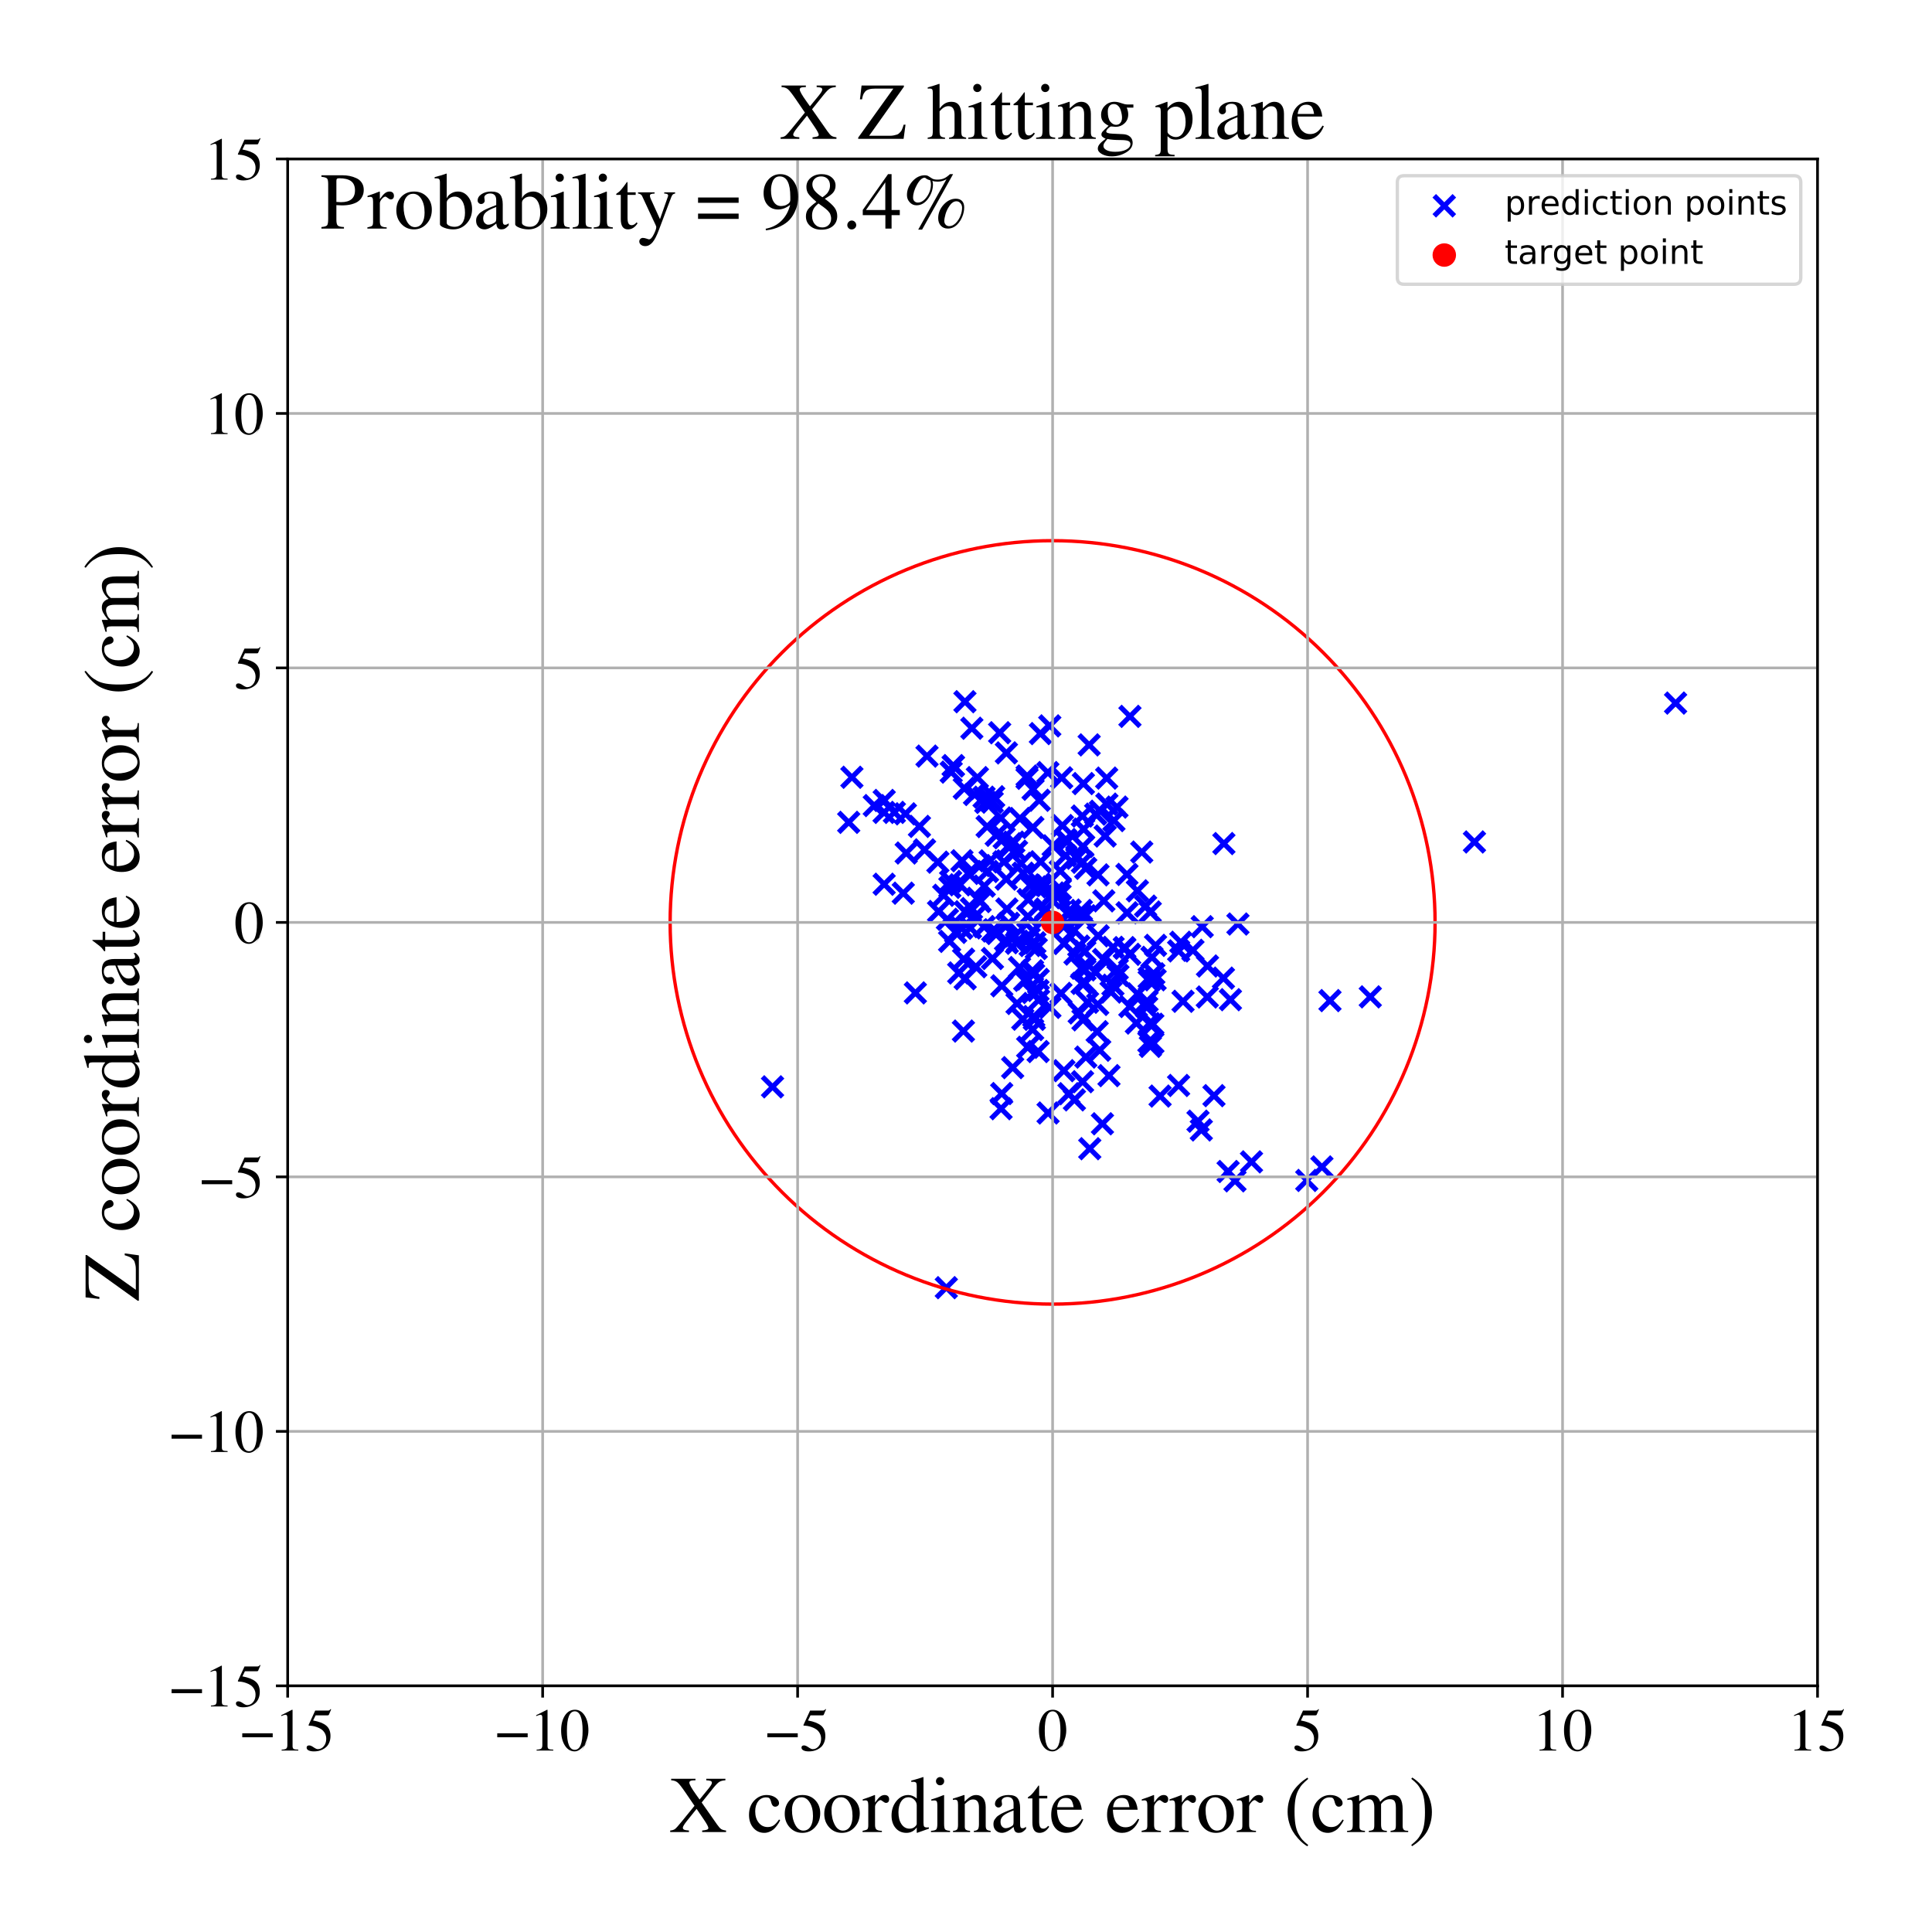 <?xml version="1.0" encoding="utf-8" standalone="no"?>
<!DOCTYPE svg PUBLIC "-//W3C//DTD SVG 1.1//EN"
  "http://www.w3.org/Graphics/SVG/1.1/DTD/svg11.dtd">
<!-- Created with matplotlib (https://matplotlib.org/) -->
<svg height="576pt" version="1.1" viewBox="0 0 576 576" width="576pt" xmlns="http://www.w3.org/2000/svg" xmlns:xlink="http://www.w3.org/1999/xlink">
 <defs>
  <style type="text/css">
*{stroke-linecap:butt;stroke-linejoin:round;}
  </style>
 </defs>
 <g id="figure_1">
  <g id="patch_1">
   <path d="M 0 576 
L 576 576 
L 576 0 
L 0 0 
z
" style="fill:#ffffff;"/>
  </g>
  <g id="axes_1">
   <g id="patch_2">
    <path d="M 85.766 502.609 
L 541.875 502.609 
L 541.875 47.391 
L 85.766 47.391 
z
" style="fill:#ffffff;"/>
   </g>
   <g id="PathCollection_1">
    <defs>
     <path d="M -3 3 
L 3 -3 
M -3 -3 
L 3 3 
" id="mb1bfe7eb7e" style="stroke:#0000ff;stroke-width:1.5;"/>
    </defs>
    <g clip-path="url(#p152e93c4e2)">
     <use style="fill:#0000ff;stroke:#0000ff;stroke-width:1.5;" x="304.41" xlink:href="#mb1bfe7eb7e" y="257.399"/>
     <use style="fill:#0000ff;stroke:#0000ff;stroke-width:1.5;" x="396.512" xlink:href="#mb1bfe7eb7e" y="298.315"/>
     <use style="fill:#0000ff;stroke:#0000ff;stroke-width:1.5;" x="439.59" xlink:href="#mb1bfe7eb7e" y="251.018"/>
     <use style="fill:#0000ff;stroke:#0000ff;stroke-width:1.5;" x="355.654" xlink:href="#mb1bfe7eb7e" y="283.327"/>
     <use style="fill:#0000ff;stroke:#0000ff;stroke-width:1.5;" x="253.984" xlink:href="#mb1bfe7eb7e" y="231.732"/>
     <use style="fill:#0000ff;stroke:#0000ff;stroke-width:1.5;" x="302.256" xlink:href="#mb1bfe7eb7e" y="251.067"/>
     <use style="fill:#0000ff;stroke:#0000ff;stroke-width:1.5;" x="306.202" xlink:href="#mb1bfe7eb7e" y="232.049"/>
     <use style="fill:#0000ff;stroke:#0000ff;stroke-width:1.5;" x="329.491" xlink:href="#mb1bfe7eb7e" y="249.248"/>
     <use style="fill:#0000ff;stroke:#0000ff;stroke-width:1.5;" x="330.629" xlink:href="#mb1bfe7eb7e" y="320.684"/>
     <use style="fill:#0000ff;stroke:#0000ff;stroke-width:1.5;" x="307.831" xlink:href="#mb1bfe7eb7e" y="289.422"/>
     <use style="fill:#0000ff;stroke:#0000ff;stroke-width:1.5;" x="290.461" xlink:href="#mb1bfe7eb7e" y="273.438"/>
     <use style="fill:#0000ff;stroke:#0000ff;stroke-width:1.5;" x="306.557" xlink:href="#mb1bfe7eb7e" y="268.202"/>
     <use style="fill:#0000ff;stroke:#0000ff;stroke-width:1.5;" x="307.868" xlink:href="#mb1bfe7eb7e" y="306.958"/>
     <use style="fill:#0000ff;stroke:#0000ff;stroke-width:1.5;" x="263.578" xlink:href="#mb1bfe7eb7e" y="242.204"/>
     <use style="fill:#0000ff;stroke:#0000ff;stroke-width:1.5;" x="322.395" xlink:href="#mb1bfe7eb7e" y="271.44"/>
     <use style="fill:#0000ff;stroke:#0000ff;stroke-width:1.5;" x="283.112" xlink:href="#mb1bfe7eb7e" y="280.66"/>
     <use style="fill:#0000ff;stroke:#0000ff;stroke-width:1.5;" x="320.247" xlink:href="#mb1bfe7eb7e" y="277.357"/>
     <use style="fill:#0000ff;stroke:#0000ff;stroke-width:1.5;" x="322.675" xlink:href="#mb1bfe7eb7e" y="243.294"/>
     <use style="fill:#0000ff;stroke:#0000ff;stroke-width:1.5;" x="293.383" xlink:href="#mb1bfe7eb7e" y="237.674"/>
     <use style="fill:#0000ff;stroke:#0000ff;stroke-width:1.5;" x="301.354" xlink:href="#mb1bfe7eb7e" y="251.545"/>
     <use style="fill:#0000ff;stroke:#0000ff;stroke-width:1.5;" x="361.93" xlink:href="#mb1bfe7eb7e" y="326.651"/>
     <use style="fill:#0000ff;stroke:#0000ff;stroke-width:1.5;" x="352.041" xlink:href="#mb1bfe7eb7e" y="280.922"/>
     <use style="fill:#0000ff;stroke:#0000ff;stroke-width:1.5;" x="302.588" xlink:href="#mb1bfe7eb7e" y="279.022"/>
     <use style="fill:#0000ff;stroke:#0000ff;stroke-width:1.5;" x="342.969" xlink:href="#mb1bfe7eb7e" y="311.958"/>
     <use style="fill:#0000ff;stroke:#0000ff;stroke-width:1.5;" x="323.715" xlink:href="#mb1bfe7eb7e" y="315.159"/>
     <use style="fill:#0000ff;stroke:#0000ff;stroke-width:1.5;" x="327.355" xlink:href="#mb1bfe7eb7e" y="260.83"/>
     <use style="fill:#0000ff;stroke:#0000ff;stroke-width:1.5;" x="294.408" xlink:href="#mb1bfe7eb7e" y="259.815"/>
     <use style="fill:#0000ff;stroke:#0000ff;stroke-width:1.5;" x="317.193" xlink:href="#mb1bfe7eb7e" y="319.207"/>
     <use style="fill:#0000ff;stroke:#0000ff;stroke-width:1.5;" x="316.112" xlink:href="#mb1bfe7eb7e" y="259.665"/>
     <use style="fill:#0000ff;stroke:#0000ff;stroke-width:1.5;" x="335.356" xlink:href="#mb1bfe7eb7e" y="282.698"/>
     <use style="fill:#0000ff;stroke:#0000ff;stroke-width:1.5;" x="322.877" xlink:href="#mb1bfe7eb7e" y="304.048"/>
     <use style="fill:#0000ff;stroke:#0000ff;stroke-width:1.5;" x="297.013" xlink:href="#mb1bfe7eb7e" y="249.036"/>
     <use style="fill:#0000ff;stroke:#0000ff;stroke-width:1.5;" x="340.398" xlink:href="#mb1bfe7eb7e" y="254.03"/>
     <use style="fill:#0000ff;stroke:#0000ff;stroke-width:1.5;" x="269.931" xlink:href="#mb1bfe7eb7e" y="242.634"/>
     <use style="fill:#0000ff;stroke:#0000ff;stroke-width:1.5;" x="303.446" xlink:href="#mb1bfe7eb7e" y="280.602"/>
     <use style="fill:#0000ff;stroke:#0000ff;stroke-width:1.5;" x="331.858" xlink:href="#mb1bfe7eb7e" y="282.431"/>
     <use style="fill:#0000ff;stroke:#0000ff;stroke-width:1.5;" x="317.693" xlink:href="#mb1bfe7eb7e" y="255.085"/>
     <use style="fill:#0000ff;stroke:#0000ff;stroke-width:1.5;" x="283.588" xlink:href="#mb1bfe7eb7e" y="230.199"/>
     <use style="fill:#0000ff;stroke:#0000ff;stroke-width:1.5;" x="336.876" xlink:href="#mb1bfe7eb7e" y="213.578"/>
     <use style="fill:#0000ff;stroke:#0000ff;stroke-width:1.5;" x="359.937" xlink:href="#mb1bfe7eb7e" y="297.237"/>
     <use style="fill:#0000ff;stroke:#0000ff;stroke-width:1.5;" x="323.467" xlink:href="#mb1bfe7eb7e" y="289.164"/>
     <use style="fill:#0000ff;stroke:#0000ff;stroke-width:1.5;" x="341.548" xlink:href="#mb1bfe7eb7e" y="270.149"/>
     <use style="fill:#0000ff;stroke:#0000ff;stroke-width:1.5;" x="321.025" xlink:href="#mb1bfe7eb7e" y="255.86"/>
     <use style="fill:#0000ff;stroke:#0000ff;stroke-width:1.5;" x="345.863" xlink:href="#mb1bfe7eb7e" y="326.782"/>
     <use style="fill:#0000ff;stroke:#0000ff;stroke-width:1.5;" x="342.934" xlink:href="#mb1bfe7eb7e" y="271.903"/>
     <use style="fill:#0000ff;stroke:#0000ff;stroke-width:1.5;" x="342.682" xlink:href="#mb1bfe7eb7e" y="305.173"/>
     <use style="fill:#0000ff;stroke:#0000ff;stroke-width:1.5;" x="316.745" xlink:href="#mb1bfe7eb7e" y="246.13"/>
     <use style="fill:#0000ff;stroke:#0000ff;stroke-width:1.5;" x="352.706" xlink:href="#mb1bfe7eb7e" y="298.519"/>
     <use style="fill:#0000ff;stroke:#0000ff;stroke-width:1.5;" x="292.206" xlink:href="#mb1bfe7eb7e" y="268.779"/>
     <use style="fill:#0000ff;stroke:#0000ff;stroke-width:1.5;" x="316.523" xlink:href="#mb1bfe7eb7e" y="231.89"/>
     <use style="fill:#0000ff;stroke:#0000ff;stroke-width:1.5;" x="270.173" xlink:href="#mb1bfe7eb7e" y="254.311"/>
     <use style="fill:#0000ff;stroke:#0000ff;stroke-width:1.5;" x="289.323" xlink:href="#mb1bfe7eb7e" y="276.645"/>
     <use style="fill:#0000ff;stroke:#0000ff;stroke-width:1.5;" x="315.912" xlink:href="#mb1bfe7eb7e" y="275.067"/>
     <use style="fill:#0000ff;stroke:#0000ff;stroke-width:1.5;" x="296.255" xlink:href="#mb1bfe7eb7e" y="237.532"/>
     <use style="fill:#0000ff;stroke:#0000ff;stroke-width:1.5;" x="322.997" xlink:href="#mb1bfe7eb7e" y="233.611"/>
     <use style="fill:#0000ff;stroke:#0000ff;stroke-width:1.5;" x="276.374" xlink:href="#mb1bfe7eb7e" y="225.424"/>
     <use style="fill:#0000ff;stroke:#0000ff;stroke-width:1.5;" x="324.243" xlink:href="#mb1bfe7eb7e" y="298.82"/>
     <use style="fill:#0000ff;stroke:#0000ff;stroke-width:1.5;" x="321.623" xlink:href="#mb1bfe7eb7e" y="282.072"/>
     <use style="fill:#0000ff;stroke:#0000ff;stroke-width:1.5;" x="322.43" xlink:href="#mb1bfe7eb7e" y="288.656"/>
     <use style="fill:#0000ff;stroke:#0000ff;stroke-width:1.5;" x="300" xlink:href="#mb1bfe7eb7e" y="262.094"/>
     <use style="fill:#0000ff;stroke:#0000ff;stroke-width:1.5;" x="282.46" xlink:href="#mb1bfe7eb7e" y="274.083"/>
     <use style="fill:#0000ff;stroke:#0000ff;stroke-width:1.5;" x="339.098" xlink:href="#mb1bfe7eb7e" y="265.588"/>
     <use style="fill:#0000ff;stroke:#0000ff;stroke-width:1.5;" x="308.871" xlink:href="#mb1bfe7eb7e" y="264.416"/>
     <use style="fill:#0000ff;stroke:#0000ff;stroke-width:1.5;" x="342.618" xlink:href="#mb1bfe7eb7e" y="292.421"/>
     <use style="fill:#0000ff;stroke:#0000ff;stroke-width:1.5;" x="323.079" xlink:href="#mb1bfe7eb7e" y="247.188"/>
     <use style="fill:#0000ff;stroke:#0000ff;stroke-width:1.5;" x="389.592" xlink:href="#mb1bfe7eb7e" y="351.929"/>
     <use style="fill:#0000ff;stroke:#0000ff;stroke-width:1.5;" x="327.397" xlink:href="#mb1bfe7eb7e" y="279.004"/>
     <use style="fill:#0000ff;stroke:#0000ff;stroke-width:1.5;" x="373.117" xlink:href="#mb1bfe7eb7e" y="346.396"/>
     <use style="fill:#0000ff;stroke:#0000ff;stroke-width:1.5;" x="309.455" xlink:href="#mb1bfe7eb7e" y="295.294"/>
     <use style="fill:#0000ff;stroke:#0000ff;stroke-width:1.5;" x="272.907" xlink:href="#mb1bfe7eb7e" y="296.018"/>
     <use style="fill:#0000ff;stroke:#0000ff;stroke-width:1.5;" x="358.157" xlink:href="#mb1bfe7eb7e" y="336.879"/>
     <use style="fill:#0000ff;stroke:#0000ff;stroke-width:1.5;" x="364.884" xlink:href="#mb1bfe7eb7e" y="251.497"/>
     <use style="fill:#0000ff;stroke:#0000ff;stroke-width:1.5;" x="323.541" xlink:href="#mb1bfe7eb7e" y="273.021"/>
     <use style="fill:#0000ff;stroke:#0000ff;stroke-width:1.5;" x="336.848" xlink:href="#mb1bfe7eb7e" y="300.074"/>
     <use style="fill:#0000ff;stroke:#0000ff;stroke-width:1.5;" x="294.3" xlink:href="#mb1bfe7eb7e" y="246.429"/>
     <use style="fill:#0000ff;stroke:#0000ff;stroke-width:1.5;" x="333.306" xlink:href="#mb1bfe7eb7e" y="290.814"/>
     <use style="fill:#0000ff;stroke:#0000ff;stroke-width:1.5;" x="289.739" xlink:href="#mb1bfe7eb7e" y="217.115"/>
     <use style="fill:#0000ff;stroke:#0000ff;stroke-width:1.5;" x="307.887" xlink:href="#mb1bfe7eb7e" y="295.896"/>
     <use style="fill:#0000ff;stroke:#0000ff;stroke-width:1.5;" x="306.199" xlink:href="#mb1bfe7eb7e" y="291.857"/>
     <use style="fill:#0000ff;stroke:#0000ff;stroke-width:1.5;" x="321.749" xlink:href="#mb1bfe7eb7e" y="301.99"/>
     <use style="fill:#0000ff;stroke:#0000ff;stroke-width:1.5;" x="366.148" xlink:href="#mb1bfe7eb7e" y="349.265"/>
     <use style="fill:#0000ff;stroke:#0000ff;stroke-width:1.5;" x="320.492" xlink:href="#mb1bfe7eb7e" y="284.436"/>
     <use style="fill:#0000ff;stroke:#0000ff;stroke-width:1.5;" x="333.015" xlink:href="#mb1bfe7eb7e" y="240.622"/>
     <use style="fill:#0000ff;stroke:#0000ff;stroke-width:1.5;" x="291.394" xlink:href="#mb1bfe7eb7e" y="231.835"/>
     <use style="fill:#0000ff;stroke:#0000ff;stroke-width:1.5;" x="309.546" xlink:href="#mb1bfe7eb7e" y="291.998"/>
     <use style="fill:#0000ff;stroke:#0000ff;stroke-width:1.5;" x="328.678" xlink:href="#mb1bfe7eb7e" y="335.04"/>
     <use style="fill:#0000ff;stroke:#0000ff;stroke-width:1.5;" x="322.748" xlink:href="#mb1bfe7eb7e" y="322.49"/>
     <use style="fill:#0000ff;stroke:#0000ff;stroke-width:1.5;" x="343.435" xlink:href="#mb1bfe7eb7e" y="285.413"/>
     <use style="fill:#0000ff;stroke:#0000ff;stroke-width:1.5;" x="322.314" xlink:href="#mb1bfe7eb7e" y="272.984"/>
     <use style="fill:#0000ff;stroke:#0000ff;stroke-width:1.5;" x="284.178" xlink:href="#mb1bfe7eb7e" y="228.264"/>
     <use style="fill:#0000ff;stroke:#0000ff;stroke-width:1.5;" x="293.411" xlink:href="#mb1bfe7eb7e" y="276.259"/>
     <use style="fill:#0000ff;stroke:#0000ff;stroke-width:1.5;" x="309.496" xlink:href="#mb1bfe7eb7e" y="313.504"/>
     <use style="fill:#0000ff;stroke:#0000ff;stroke-width:1.5;" x="286.202" xlink:href="#mb1bfe7eb7e" y="263.791"/>
     <use style="fill:#0000ff;stroke:#0000ff;stroke-width:1.5;" x="342.521" xlink:href="#mb1bfe7eb7e" y="310.641"/>
     <use style="fill:#0000ff;stroke:#0000ff;stroke-width:1.5;" x="274.12" xlink:href="#mb1bfe7eb7e" y="246.381"/>
     <use style="fill:#0000ff;stroke:#0000ff;stroke-width:1.5;" x="292.16" xlink:href="#mb1bfe7eb7e" y="258.053"/>
     <use style="fill:#0000ff;stroke:#0000ff;stroke-width:1.5;" x="311.719" xlink:href="#mb1bfe7eb7e" y="263.823"/>
     <use style="fill:#0000ff;stroke:#0000ff;stroke-width:1.5;" x="333.084" xlink:href="#mb1bfe7eb7e" y="288.923"/>
     <use style="fill:#0000ff;stroke:#0000ff;stroke-width:1.5;" x="287.756" xlink:href="#mb1bfe7eb7e" y="271.828"/>
     <use style="fill:#0000ff;stroke:#0000ff;stroke-width:1.5;" x="326.645" xlink:href="#mb1bfe7eb7e" y="289.893"/>
     <use style="fill:#0000ff;stroke:#0000ff;stroke-width:1.5;" x="300.859" xlink:href="#mb1bfe7eb7e" y="252.653"/>
     <use style="fill:#0000ff;stroke:#0000ff;stroke-width:1.5;" x="298.452" xlink:href="#mb1bfe7eb7e" y="330.542"/>
     <use style="fill:#0000ff;stroke:#0000ff;stroke-width:1.5;" x="282.134" xlink:href="#mb1bfe7eb7e" y="383.903"/>
     <use style="fill:#0000ff;stroke:#0000ff;stroke-width:1.5;" x="299.292" xlink:href="#mb1bfe7eb7e" y="256.942"/>
     <use style="fill:#0000ff;stroke:#0000ff;stroke-width:1.5;" x="317.226" xlink:href="#mb1bfe7eb7e" y="281.296"/>
     <use style="fill:#0000ff;stroke:#0000ff;stroke-width:1.5;" x="295.366" xlink:href="#mb1bfe7eb7e" y="238.63"/>
     <use style="fill:#0000ff;stroke:#0000ff;stroke-width:1.5;" x="298.676" xlink:href="#mb1bfe7eb7e" y="293.913"/>
     <use style="fill:#0000ff;stroke:#0000ff;stroke-width:1.5;" x="321.009" xlink:href="#mb1bfe7eb7e" y="255.239"/>
     <use style="fill:#0000ff;stroke:#0000ff;stroke-width:1.5;" x="341.864" xlink:href="#mb1bfe7eb7e" y="300.32"/>
     <use style="fill:#0000ff;stroke:#0000ff;stroke-width:1.5;" x="279.619" xlink:href="#mb1bfe7eb7e" y="257.042"/>
     <use style="fill:#0000ff;stroke:#0000ff;stroke-width:1.5;" x="329.086" xlink:href="#mb1bfe7eb7e" y="268.572"/>
     <use style="fill:#0000ff;stroke:#0000ff;stroke-width:1.5;" x="291.44" xlink:href="#mb1bfe7eb7e" y="267.807"/>
     <use style="fill:#0000ff;stroke:#0000ff;stroke-width:1.5;" x="304.931" xlink:href="#mb1bfe7eb7e" y="303.859"/>
     <use style="fill:#0000ff;stroke:#0000ff;stroke-width:1.5;" x="322.602" xlink:href="#mb1bfe7eb7e" y="293.187"/>
     <use style="fill:#0000ff;stroke:#0000ff;stroke-width:1.5;" x="293.897" xlink:href="#mb1bfe7eb7e" y="239.223"/>
     <use style="fill:#0000ff;stroke:#0000ff;stroke-width:1.5;" x="310.258" xlink:href="#mb1bfe7eb7e" y="256.923"/>
     <use style="fill:#0000ff;stroke:#0000ff;stroke-width:1.5;" x="299.788" xlink:href="#mb1bfe7eb7e" y="280.282"/>
     <use style="fill:#0000ff;stroke:#0000ff;stroke-width:1.5;" x="306.221" xlink:href="#mb1bfe7eb7e" y="231.352"/>
     <use style="fill:#0000ff;stroke:#0000ff;stroke-width:1.5;" x="499.556" xlink:href="#mb1bfe7eb7e" y="209.615"/>
     <use style="fill:#0000ff;stroke:#0000ff;stroke-width:1.5;" x="357.173" xlink:href="#mb1bfe7eb7e" y="334.267"/>
     <use style="fill:#0000ff;stroke:#0000ff;stroke-width:1.5;" x="298.037" xlink:href="#mb1bfe7eb7e" y="218.457"/>
     <use style="fill:#0000ff;stroke:#0000ff;stroke-width:1.5;" x="336.026" xlink:href="#mb1bfe7eb7e" y="272.137"/>
     <use style="fill:#0000ff;stroke:#0000ff;stroke-width:1.5;" x="306.429" xlink:href="#mb1bfe7eb7e" y="273.233"/>
     <use style="fill:#0000ff;stroke:#0000ff;stroke-width:1.5;" x="358.427" xlink:href="#mb1bfe7eb7e" y="276.277"/>
     <use style="fill:#0000ff;stroke:#0000ff;stroke-width:1.5;" x="308.533" xlink:href="#mb1bfe7eb7e" y="281.076"/>
     <use style="fill:#0000ff;stroke:#0000ff;stroke-width:1.5;" x="328.063" xlink:href="#mb1bfe7eb7e" y="241.858"/>
     <use style="fill:#0000ff;stroke:#0000ff;stroke-width:1.5;" x="308.199" xlink:href="#mb1bfe7eb7e" y="303.069"/>
     <use style="fill:#0000ff;stroke:#0000ff;stroke-width:1.5;" x="263.617" xlink:href="#mb1bfe7eb7e" y="238.641"/>
     <use style="fill:#0000ff;stroke:#0000ff;stroke-width:1.5;" x="312.47" xlink:href="#mb1bfe7eb7e" y="331.821"/>
     <use style="fill:#0000ff;stroke:#0000ff;stroke-width:1.5;" x="318.06" xlink:href="#mb1bfe7eb7e" y="250.962"/>
     <use style="fill:#0000ff;stroke:#0000ff;stroke-width:1.5;" x="303.964" xlink:href="#mb1bfe7eb7e" y="288.452"/>
     <use style="fill:#0000ff;stroke:#0000ff;stroke-width:1.5;" x="295.951" xlink:href="#mb1bfe7eb7e" y="277.566"/>
     <use style="fill:#0000ff;stroke:#0000ff;stroke-width:1.5;" x="335.982" xlink:href="#mb1bfe7eb7e" y="260.696"/>
     <use style="fill:#0000ff;stroke:#0000ff;stroke-width:1.5;" x="316.146" xlink:href="#mb1bfe7eb7e" y="265.1"/>
     <use style="fill:#0000ff;stroke:#0000ff;stroke-width:1.5;" x="289.641" xlink:href="#mb1bfe7eb7e" y="270.878"/>
     <use style="fill:#0000ff;stroke:#0000ff;stroke-width:1.5;" x="295.888" xlink:href="#mb1bfe7eb7e" y="285.77"/>
     <use style="fill:#0000ff;stroke:#0000ff;stroke-width:1.5;" x="308.943" xlink:href="#mb1bfe7eb7e" y="282.789"/>
     <use style="fill:#0000ff;stroke:#0000ff;stroke-width:1.5;" x="260.655" xlink:href="#mb1bfe7eb7e" y="240.169"/>
     <use style="fill:#0000ff;stroke:#0000ff;stroke-width:1.5;" x="307.147" xlink:href="#mb1bfe7eb7e" y="263.995"/>
     <use style="fill:#0000ff;stroke:#0000ff;stroke-width:1.5;" x="322.845" xlink:href="#mb1bfe7eb7e" y="252.376"/>
     <use style="fill:#0000ff;stroke:#0000ff;stroke-width:1.5;" x="303.211" xlink:href="#mb1bfe7eb7e" y="299.173"/>
     <use style="fill:#0000ff;stroke:#0000ff;stroke-width:1.5;" x="263.598" xlink:href="#mb1bfe7eb7e" y="263.624"/>
     <use style="fill:#0000ff;stroke:#0000ff;stroke-width:1.5;" x="344.511" xlink:href="#mb1bfe7eb7e" y="281.847"/>
     <use style="fill:#0000ff;stroke:#0000ff;stroke-width:1.5;" x="300.326" xlink:href="#mb1bfe7eb7e" y="281.06"/>
     <use style="fill:#0000ff;stroke:#0000ff;stroke-width:1.5;" x="300.042" xlink:href="#mb1bfe7eb7e" y="224.465"/>
     <use style="fill:#0000ff;stroke:#0000ff;stroke-width:1.5;" x="312.411" xlink:href="#mb1bfe7eb7e" y="230.33"/>
     <use style="fill:#0000ff;stroke:#0000ff;stroke-width:1.5;" x="313.023" xlink:href="#mb1bfe7eb7e" y="267.644"/>
     <use style="fill:#0000ff;stroke:#0000ff;stroke-width:1.5;" x="287.284" xlink:href="#mb1bfe7eb7e" y="285.963"/>
     <use style="fill:#0000ff;stroke:#0000ff;stroke-width:1.5;" x="331.803" xlink:href="#mb1bfe7eb7e" y="293.727"/>
     <use style="fill:#0000ff;stroke:#0000ff;stroke-width:1.5;" x="309.843" xlink:href="#mb1bfe7eb7e" y="238.59"/>
     <use style="fill:#0000ff;stroke:#0000ff;stroke-width:1.5;" x="324.717" xlink:href="#mb1bfe7eb7e" y="222.077"/>
     <use style="fill:#0000ff;stroke:#0000ff;stroke-width:1.5;" x="285.821" xlink:href="#mb1bfe7eb7e" y="290.072"/>
     <use style="fill:#0000ff;stroke:#0000ff;stroke-width:1.5;" x="324.9" xlink:href="#mb1bfe7eb7e" y="342.468"/>
     <use style="fill:#0000ff;stroke:#0000ff;stroke-width:1.5;" x="329.944" xlink:href="#mb1bfe7eb7e" y="231.981"/>
     <use style="fill:#0000ff;stroke:#0000ff;stroke-width:1.5;" x="308.38" xlink:href="#mb1bfe7eb7e" y="303.916"/>
     <use style="fill:#0000ff;stroke:#0000ff;stroke-width:1.5;" x="338.792" xlink:href="#mb1bfe7eb7e" y="305.02"/>
     <use style="fill:#0000ff;stroke:#0000ff;stroke-width:1.5;" x="351.382" xlink:href="#mb1bfe7eb7e" y="323.616"/>
     <use style="fill:#0000ff;stroke:#0000ff;stroke-width:1.5;" x="313.013" xlink:href="#mb1bfe7eb7e" y="300.333"/>
     <use style="fill:#0000ff;stroke:#0000ff;stroke-width:1.5;" x="301.913" xlink:href="#mb1bfe7eb7e" y="318.296"/>
     <use style="fill:#0000ff;stroke:#0000ff;stroke-width:1.5;" x="310.057" xlink:href="#mb1bfe7eb7e" y="263.617"/>
     <use style="fill:#0000ff;stroke:#0000ff;stroke-width:1.5;" x="286.732" xlink:href="#mb1bfe7eb7e" y="276.743"/>
     <use style="fill:#0000ff;stroke:#0000ff;stroke-width:1.5;" x="298.388" xlink:href="#mb1bfe7eb7e" y="243.863"/>
     <use style="fill:#0000ff;stroke:#0000ff;stroke-width:1.5;" x="298.649" xlink:href="#mb1bfe7eb7e" y="326.032"/>
     <use style="fill:#0000ff;stroke:#0000ff;stroke-width:1.5;" x="343.695" xlink:href="#mb1bfe7eb7e" y="305.371"/>
     <use style="fill:#0000ff;stroke:#0000ff;stroke-width:1.5;" x="366.838" xlink:href="#mb1bfe7eb7e" y="298.042"/>
     <use style="fill:#0000ff;stroke:#0000ff;stroke-width:1.5;" x="293.445" xlink:href="#mb1bfe7eb7e" y="264.171"/>
     <use style="fill:#0000ff;stroke:#0000ff;stroke-width:1.5;" x="308.154" xlink:href="#mb1bfe7eb7e" y="290.497"/>
     <use style="fill:#0000ff;stroke:#0000ff;stroke-width:1.5;" x="316.024" xlink:href="#mb1bfe7eb7e" y="266.794"/>
     <use style="fill:#0000ff;stroke:#0000ff;stroke-width:1.5;" x="368.19" xlink:href="#mb1bfe7eb7e" y="352.048"/>
     <use style="fill:#0000ff;stroke:#0000ff;stroke-width:1.5;" x="309.648" xlink:href="#mb1bfe7eb7e" y="298.164"/>
     <use style="fill:#0000ff;stroke:#0000ff;stroke-width:1.5;" x="344.384" xlink:href="#mb1bfe7eb7e" y="292.11"/>
     <use style="fill:#0000ff;stroke:#0000ff;stroke-width:1.5;" x="369.075" xlink:href="#mb1bfe7eb7e" y="275.487"/>
     <use style="fill:#0000ff;stroke:#0000ff;stroke-width:1.5;" x="320.322" xlink:href="#mb1bfe7eb7e" y="327.912"/>
     <use style="fill:#0000ff;stroke:#0000ff;stroke-width:1.5;" x="593.125" xlink:href="#mb1bfe7eb7e" y="357.612"/>
     <use style="fill:#0000ff;stroke:#0000ff;stroke-width:1.5;" x="295.81" xlink:href="#mb1bfe7eb7e" y="239.157"/>
     <use style="fill:#0000ff;stroke:#0000ff;stroke-width:1.5;" x="266.639" xlink:href="#mb1bfe7eb7e" y="242.205"/>
     <use style="fill:#0000ff;stroke:#0000ff;stroke-width:1.5;" x="307.129" xlink:href="#mb1bfe7eb7e" y="281.894"/>
     <use style="fill:#0000ff;stroke:#0000ff;stroke-width:1.5;" x="299.384" xlink:href="#mb1bfe7eb7e" y="249.766"/>
     <use style="fill:#0000ff;stroke:#0000ff;stroke-width:1.5;" x="230.323" xlink:href="#mb1bfe7eb7e" y="324.027"/>
     <use style="fill:#0000ff;stroke:#0000ff;stroke-width:1.5;" x="304.074" xlink:href="#mb1bfe7eb7e" y="244.025"/>
     <use style="fill:#0000ff;stroke:#0000ff;stroke-width:1.5;" x="279.819" xlink:href="#mb1bfe7eb7e" y="271.742"/>
     <use style="fill:#0000ff;stroke:#0000ff;stroke-width:1.5;" x="275.644" xlink:href="#mb1bfe7eb7e" y="253.374"/>
     <use style="fill:#0000ff;stroke:#0000ff;stroke-width:1.5;" x="332.101" xlink:href="#mb1bfe7eb7e" y="244.641"/>
     <use style="fill:#0000ff;stroke:#0000ff;stroke-width:1.5;" x="287.23" xlink:href="#mb1bfe7eb7e" y="307.399"/>
     <use style="fill:#0000ff;stroke:#0000ff;stroke-width:1.5;" x="327.26" xlink:href="#mb1bfe7eb7e" y="299.452"/>
     <use style="fill:#0000ff;stroke:#0000ff;stroke-width:1.5;" x="394.113" xlink:href="#mb1bfe7eb7e" y="347.908"/>
     <use style="fill:#0000ff;stroke:#0000ff;stroke-width:1.5;" x="284.906" xlink:href="#mb1bfe7eb7e" y="277.976"/>
     <use style="fill:#0000ff;stroke:#0000ff;stroke-width:1.5;" x="313.977" xlink:href="#mb1bfe7eb7e" y="252.171"/>
     <use style="fill:#0000ff;stroke:#0000ff;stroke-width:1.5;" x="327.866" xlink:href="#mb1bfe7eb7e" y="313.11"/>
     <use style="fill:#0000ff;stroke:#0000ff;stroke-width:1.5;" x="306.83" xlink:href="#mb1bfe7eb7e" y="279.746"/>
     <use style="fill:#0000ff;stroke:#0000ff;stroke-width:1.5;" x="326.66" xlink:href="#mb1bfe7eb7e" y="242.719"/>
     <use style="fill:#0000ff;stroke:#0000ff;stroke-width:1.5;" x="290.917" xlink:href="#mb1bfe7eb7e" y="288.221"/>
     <use style="fill:#0000ff;stroke:#0000ff;stroke-width:1.5;" x="297.253" xlink:href="#mb1bfe7eb7e" y="278.304"/>
     <use style="fill:#0000ff;stroke:#0000ff;stroke-width:1.5;" x="317.229" xlink:href="#mb1bfe7eb7e" y="276.139"/>
     <use style="fill:#0000ff;stroke:#0000ff;stroke-width:1.5;" x="607.614" xlink:href="#mb1bfe7eb7e" y="316.75"/>
     <use style="fill:#0000ff;stroke:#0000ff;stroke-width:1.5;" x="311.752" xlink:href="#mb1bfe7eb7e" y="271.009"/>
     <use style="fill:#0000ff;stroke:#0000ff;stroke-width:1.5;" x="323.416" xlink:href="#mb1bfe7eb7e" y="292.971"/>
     <use style="fill:#0000ff;stroke:#0000ff;stroke-width:1.5;" x="343.714" xlink:href="#mb1bfe7eb7e" y="310.895"/>
     <use style="fill:#0000ff;stroke:#0000ff;stroke-width:1.5;" x="318.466" xlink:href="#mb1bfe7eb7e" y="272.596"/>
     <use style="fill:#0000ff;stroke:#0000ff;stroke-width:1.5;" x="314.144" xlink:href="#mb1bfe7eb7e" y="266.23"/>
     <use style="fill:#0000ff;stroke:#0000ff;stroke-width:1.5;" x="283.183" xlink:href="#mb1bfe7eb7e" y="264.557"/>
     <use style="fill:#0000ff;stroke:#0000ff;stroke-width:1.5;" x="295.185" xlink:href="#mb1bfe7eb7e" y="256.65"/>
     <use style="fill:#0000ff;stroke:#0000ff;stroke-width:1.5;" x="307.926" xlink:href="#mb1bfe7eb7e" y="246.703"/>
     <use style="fill:#0000ff;stroke:#0000ff;stroke-width:1.5;" x="306.385" xlink:href="#mb1bfe7eb7e" y="312.24"/>
     <use style="fill:#0000ff;stroke:#0000ff;stroke-width:1.5;" x="364.749" xlink:href="#mb1bfe7eb7e" y="291.617"/>
     <use style="fill:#0000ff;stroke:#0000ff;stroke-width:1.5;" x="283.423" xlink:href="#mb1bfe7eb7e" y="262.768"/>
     <use style="fill:#0000ff;stroke:#0000ff;stroke-width:1.5;" x="286.793" xlink:href="#mb1bfe7eb7e" y="256.626"/>
     <use style="fill:#0000ff;stroke:#0000ff;stroke-width:1.5;" x="307.993" xlink:href="#mb1bfe7eb7e" y="277.501"/>
     <use style="fill:#0000ff;stroke:#0000ff;stroke-width:1.5;" x="317.744" xlink:href="#mb1bfe7eb7e" y="250.28"/>
     <use style="fill:#0000ff;stroke:#0000ff;stroke-width:1.5;" x="305.058" xlink:href="#mb1bfe7eb7e" y="260.33"/>
     <use style="fill:#0000ff;stroke:#0000ff;stroke-width:1.5;" x="300.191" xlink:href="#mb1bfe7eb7e" y="271.003"/>
     <use style="fill:#0000ff;stroke:#0000ff;stroke-width:1.5;" x="290.538" xlink:href="#mb1bfe7eb7e" y="236.868"/>
     <use style="fill:#0000ff;stroke:#0000ff;stroke-width:1.5;" x="287.49" xlink:href="#mb1bfe7eb7e" y="235.037"/>
     <use style="fill:#0000ff;stroke:#0000ff;stroke-width:1.5;" x="319.044" xlink:href="#mb1bfe7eb7e" y="271.326"/>
     <use style="fill:#0000ff;stroke:#0000ff;stroke-width:1.5;" x="323.42" xlink:href="#mb1bfe7eb7e" y="283.631"/>
     <use style="fill:#0000ff;stroke:#0000ff;stroke-width:1.5;" x="305.506" xlink:href="#mb1bfe7eb7e" y="292.26"/>
     <use style="fill:#0000ff;stroke:#0000ff;stroke-width:1.5;" x="335.207" xlink:href="#mb1bfe7eb7e" y="282.524"/>
     <use style="fill:#0000ff;stroke:#0000ff;stroke-width:1.5;" x="284.251" xlink:href="#mb1bfe7eb7e" y="228.357"/>
     <use style="fill:#0000ff;stroke:#0000ff;stroke-width:1.5;" x="341.984" xlink:href="#mb1bfe7eb7e" y="298.47"/>
     <use style="fill:#0000ff;stroke:#0000ff;stroke-width:1.5;" x="316.311" xlink:href="#mb1bfe7eb7e" y="296.161"/>
     <use style="fill:#0000ff;stroke:#0000ff;stroke-width:1.5;" x="303.038" xlink:href="#mb1bfe7eb7e" y="281.219"/>
     <use style="fill:#0000ff;stroke:#0000ff;stroke-width:1.5;" x="408.534" xlink:href="#mb1bfe7eb7e" y="297.201"/>
     <use style="fill:#0000ff;stroke:#0000ff;stroke-width:1.5;" x="342.607" xlink:href="#mb1bfe7eb7e" y="291.535"/>
     <use style="fill:#0000ff;stroke:#0000ff;stroke-width:1.5;" x="343.994" xlink:href="#mb1bfe7eb7e" y="290.329"/>
     <use style="fill:#0000ff;stroke:#0000ff;stroke-width:1.5;" x="307.992" xlink:href="#mb1bfe7eb7e" y="235.309"/>
     <use style="fill:#0000ff;stroke:#0000ff;stroke-width:1.5;" x="253.035" xlink:href="#mb1bfe7eb7e" y="245.171"/>
     <use style="fill:#0000ff;stroke:#0000ff;stroke-width:1.5;" x="303.065" xlink:href="#mb1bfe7eb7e" y="253.771"/>
     <use style="fill:#0000ff;stroke:#0000ff;stroke-width:1.5;" x="311.193" xlink:href="#mb1bfe7eb7e" y="271.882"/>
     <use style="fill:#0000ff;stroke:#0000ff;stroke-width:1.5;" x="322.716" xlink:href="#mb1bfe7eb7e" y="257.08"/>
     <use style="fill:#0000ff;stroke:#0000ff;stroke-width:1.5;" x="331.245" xlink:href="#mb1bfe7eb7e" y="295.762"/>
     <use style="fill:#0000ff;stroke:#0000ff;stroke-width:1.5;" x="288.691" xlink:href="#mb1bfe7eb7e" y="260.39"/>
     <use style="fill:#0000ff;stroke:#0000ff;stroke-width:1.5;" x="323.7" xlink:href="#mb1bfe7eb7e" y="258.88"/>
     <use style="fill:#0000ff;stroke:#0000ff;stroke-width:1.5;" x="327.101" xlink:href="#mb1bfe7eb7e" y="307.582"/>
     <use style="fill:#0000ff;stroke:#0000ff;stroke-width:1.5;" x="318.699" xlink:href="#mb1bfe7eb7e" y="326.074"/>
     <use style="fill:#0000ff;stroke:#0000ff;stroke-width:1.5;" x="310.178" xlink:href="#mb1bfe7eb7e" y="218.709"/>
     <use style="fill:#0000ff;stroke:#0000ff;stroke-width:1.5;" x="339.181" xlink:href="#mb1bfe7eb7e" y="296.325"/>
     <use style="fill:#0000ff;stroke:#0000ff;stroke-width:1.5;" x="312.978" xlink:href="#mb1bfe7eb7e" y="216.414"/>
     <use style="fill:#0000ff;stroke:#0000ff;stroke-width:1.5;" x="351.403" xlink:href="#mb1bfe7eb7e" y="283.497"/>
     <use style="fill:#0000ff;stroke:#0000ff;stroke-width:1.5;" x="336.799" xlink:href="#mb1bfe7eb7e" y="284.525"/>
     <use style="fill:#0000ff;stroke:#0000ff;stroke-width:1.5;" x="329.017" xlink:href="#mb1bfe7eb7e" y="286.06"/>
     <use style="fill:#0000ff;stroke:#0000ff;stroke-width:1.5;" x="269.3" xlink:href="#mb1bfe7eb7e" y="266.288"/>
     <use style="fill:#0000ff;stroke:#0000ff;stroke-width:1.5;" x="300.722" xlink:href="#mb1bfe7eb7e" y="275.283"/>
     <use style="fill:#0000ff;stroke:#0000ff;stroke-width:1.5;" x="330.001" xlink:href="#mb1bfe7eb7e" y="239.735"/>
     <use style="fill:#0000ff;stroke:#0000ff;stroke-width:1.5;" x="281.361" xlink:href="#mb1bfe7eb7e" y="266.921"/>
     <use style="fill:#0000ff;stroke:#0000ff;stroke-width:1.5;" x="359.997" xlink:href="#mb1bfe7eb7e" y="287.998"/>
     <use style="fill:#0000ff;stroke:#0000ff;stroke-width:1.5;" x="287.759" xlink:href="#mb1bfe7eb7e" y="291.802"/>
     <use style="fill:#0000ff;stroke:#0000ff;stroke-width:1.5;" x="287.684" xlink:href="#mb1bfe7eb7e" y="209.204"/>
     <use style="fill:#0000ff;stroke:#0000ff;stroke-width:1.5;" x="296.374" xlink:href="#mb1bfe7eb7e" y="277.196"/>
    </g>
   </g>
   <g id="PathCollection_2">
    <defs>
     <path d="M 0 3 
C 0.796 3 1.559 2.684 2.121 2.121 
C 2.684 1.559 3 0.796 3 0 
C 3 -0.796 2.684 -1.559 2.121 -2.121 
C 1.559 -2.684 0.796 -3 0 -3 
C -0.796 -3 -1.559 -2.684 -2.121 -2.121 
C -2.684 -1.559 -3 -0.796 -3 0 
C -3 0.796 -2.684 1.559 -2.121 2.121 
C -1.559 2.684 -0.796 3 0 3 
z
" id="mf83965f0f6" style="stroke:#ff0000;"/>
    </defs>
    <g clip-path="url(#p152e93c4e2)">
     <use style="fill:#ff0000;stroke:#ff0000;" x="313.82" xlink:href="#mf83965f0f6" y="275"/>
    </g>
   </g>
   <g id="patch_3">
    <path clip-path="url(#p152e93c4e2)" d="M 313.82 388.805 
C 344.061 388.805 373.067 376.814 394.45 355.472 
C 415.833 334.131 427.848 305.181 427.848 275 
C 427.848 244.819 415.833 215.869 394.45 194.528 
C 373.067 173.186 344.061 161.195 313.82 161.195 
C 283.58 161.195 254.574 173.186 233.191 194.528 
C 211.808 215.869 199.793 244.819 199.793 275 
C 199.793 305.181 211.808 334.131 233.191 355.472 
C 254.574 376.814 283.58 388.805 313.82 388.805 
z
" style="fill:none;stroke:#ff0000;stroke-linejoin:miter;"/>
   </g>
   <g id="matplotlib.axis_1">
    <g id="xtick_1">
     <g id="line2d_1">
      <path clip-path="url(#p152e93c4e2)" d="M 85.766 502.609 
L 85.766 47.391 
" style="fill:none;stroke:#b0b0b0;stroke-linecap:square;stroke-width:0.8;"/>
     </g>
     <g id="line2d_2">
      <defs>
       <path d="M 0 0 
L 0 3.5 
" id="m91836e4587" style="stroke:#000000;stroke-width:0.8;"/>
      </defs>
      <g>
       <use style="stroke:#000000;stroke-width:0.8;" x="85.766" xlink:href="#m91836e4587" y="502.609"/>
      </g>
     </g>
     <g id="text_1">
      <!-- −15 -->
      <defs>
       <path d="M 3 22 
L 3 28.594 
L 53.406 28.594 
L 53.406 22 
z
" id="FreeSerif-8722"/>
       <path d="M 18.297 59.297 
Q 16.5 59.297 11.094 57.094 
L 11.094 58.5 
L 29.094 67.594 
L 29.906 67.406 
L 29.906 7.406 
Q 29.906 3.797 31.703 2.688 
Q 33.5 1.594 39.406 1.5 
L 39.406 0 
L 11.797 0 
L 11.797 1.5 
Q 17.406 1.703 19.344 3.141 
Q 21.297 4.594 21.297 9.297 
L 21.297 54.594 
Q 21.297 59.297 18.297 59.297 
z
" id="FreeSerif-49"/>
       <path d="M 35.703 19.406 
Q 35.703 24.703 33.344 28.797 
Q 31 32.906 27.641 35.156 
Q 24.297 37.406 20.141 38.844 
Q 16 40.297 12.953 40.75 
Q 9.906 41.203 7.594 41.203 
Q 6.406 41.203 6.406 42 
Q 6.406 42.297 6.5 42.5 
L 17.406 66.203 
L 38.297 66.203 
Q 39.906 66.203 40.844 66.703 
Q 41.797 67.203 42.906 68.797 
L 43.797 68.094 
L 40 59.203 
Q 39.594 58.297 37.703 58.297 
L 18.094 58.297 
L 13.906 49.797 
Q 28.5 47.203 35.594 41.344 
Q 42.703 35.5 42.703 24.203 
Q 42.703 18.297 40.844 13.688 
Q 39 9.094 36.141 6.297 
Q 33.297 3.5 29.547 1.703 
Q 25.797 -0.094 22.344 -0.75 
Q 18.906 -1.406 15.406 -1.406 
Q 9.797 -1.406 6.5 0.25 
Q 3.203 1.906 3.203 4.797 
Q 3.203 8.5 7.5 8.5 
Q 10.297 8.5 14.75 5.391 
Q 19.203 2.297 21.797 2.297 
Q 27.703 2.297 31.703 7.25 
Q 35.703 12.203 35.703 19.406 
z
" id="FreeSerif-53"/>
      </defs>
      <g transform="translate(71.689 521.903)scale(0.18 -0.18)">
       <use xlink:href="#FreeSerif-8722"/>
       <use x="56.4" xlink:href="#FreeSerif-49"/>
       <use x="106.4" xlink:href="#FreeSerif-53"/>
      </g>
     </g>
    </g>
    <g id="xtick_2">
     <g id="line2d_3">
      <path clip-path="url(#p152e93c4e2)" d="M 161.784 502.609 
L 161.784 47.391 
" style="fill:none;stroke:#b0b0b0;stroke-linecap:square;stroke-width:0.8;"/>
     </g>
     <g id="line2d_4">
      <g>
       <use style="stroke:#000000;stroke-width:0.8;" x="161.784" xlink:href="#m91836e4587" y="502.609"/>
      </g>
     </g>
     <g id="text_2">
      <!-- −10 -->
      <defs>
       <path d="M 47.594 17.797 
Q 35.203 -1.406 25 -1.406 
Q 14.797 -1.406 8.594 8.391 
Q 2.406 18.203 2.406 33.594 
Q 2.406 48.094 8.594 57.844 
Q 14.797 67.594 25.406 67.594 
Q 35.203 67.594 41.391 58 
Q 47.594 48.406 47.594 33 
Q 47.594 17.797 35.203 -1.406 
z
M 25.094 65 
Q 12 65 12 32.703 
Q 12 1.203 25 1.203 
Q 38 1.203 38 32.797 
Q 38 48.5 34.703 56.75 
Q 31.406 65 25.094 65 
z
" id="FreeSerif-48"/>
      </defs>
      <g transform="translate(147.707 521.903)scale(0.18 -0.18)">
       <use xlink:href="#FreeSerif-8722"/>
       <use x="56.4" xlink:href="#FreeSerif-49"/>
       <use x="106.4" xlink:href="#FreeSerif-48"/>
      </g>
     </g>
    </g>
    <g id="xtick_3">
     <g id="line2d_5">
      <path clip-path="url(#p152e93c4e2)" d="M 237.802 502.609 
L 237.802 47.391 
" style="fill:none;stroke:#b0b0b0;stroke-linecap:square;stroke-width:0.8;"/>
     </g>
     <g id="line2d_6">
      <g>
       <use style="stroke:#000000;stroke-width:0.8;" x="237.802" xlink:href="#m91836e4587" y="502.609"/>
      </g>
     </g>
     <g id="text_3">
      <!-- −5 -->
      <g transform="translate(228.226 521.903)scale(0.18 -0.18)">
       <use xlink:href="#FreeSerif-8722"/>
       <use x="56.4" xlink:href="#FreeSerif-53"/>
      </g>
     </g>
    </g>
    <g id="xtick_4">
     <g id="line2d_7">
      <path clip-path="url(#p152e93c4e2)" d="M 313.82 502.609 
L 313.82 47.391 
" style="fill:none;stroke:#b0b0b0;stroke-linecap:square;stroke-width:0.8;"/>
     </g>
     <g id="line2d_8">
      <g>
       <use style="stroke:#000000;stroke-width:0.8;" x="313.82" xlink:href="#m91836e4587" y="502.609"/>
      </g>
     </g>
     <g id="text_4">
      <!-- 0 -->
      <g transform="translate(309.32 521.903)scale(0.18 -0.18)">
       <use xlink:href="#FreeSerif-48"/>
      </g>
     </g>
    </g>
    <g id="xtick_5">
     <g id="line2d_9">
      <path clip-path="url(#p152e93c4e2)" d="M 389.839 502.609 
L 389.839 47.391 
" style="fill:none;stroke:#b0b0b0;stroke-linecap:square;stroke-width:0.8;"/>
     </g>
     <g id="line2d_10">
      <g>
       <use style="stroke:#000000;stroke-width:0.8;" x="389.839" xlink:href="#m91836e4587" y="502.609"/>
      </g>
     </g>
     <g id="text_5">
      <!-- 5 -->
      <g transform="translate(385.339 521.903)scale(0.18 -0.18)">
       <use xlink:href="#FreeSerif-53"/>
      </g>
     </g>
    </g>
    <g id="xtick_6">
     <g id="line2d_11">
      <path clip-path="url(#p152e93c4e2)" d="M 465.857 502.609 
L 465.857 47.391 
" style="fill:none;stroke:#b0b0b0;stroke-linecap:square;stroke-width:0.8;"/>
     </g>
     <g id="line2d_12">
      <g>
       <use style="stroke:#000000;stroke-width:0.8;" x="465.857" xlink:href="#m91836e4587" y="502.609"/>
      </g>
     </g>
     <g id="text_6">
      <!-- 10 -->
      <g transform="translate(456.857 521.903)scale(0.18 -0.18)">
       <use xlink:href="#FreeSerif-49"/>
       <use x="50" xlink:href="#FreeSerif-48"/>
      </g>
     </g>
    </g>
    <g id="xtick_7">
     <g id="line2d_13">
      <path clip-path="url(#p152e93c4e2)" d="M 541.875 502.609 
L 541.875 47.391 
" style="fill:none;stroke:#b0b0b0;stroke-linecap:square;stroke-width:0.8;"/>
     </g>
     <g id="line2d_14">
      <g>
       <use style="stroke:#000000;stroke-width:0.8;" x="541.875" xlink:href="#m91836e4587" y="502.609"/>
      </g>
     </g>
     <g id="text_7">
      <!-- 15 -->
      <g transform="translate(532.875 521.903)scale(0.18 -0.18)">
       <use xlink:href="#FreeSerif-49"/>
       <use x="50" xlink:href="#FreeSerif-53"/>
      </g>
     </g>
    </g>
    <g id="text_8">
     <!-- X coordinate error (cm) -->
     <defs>
      <path d="M 69.594 66.203 
L 69.594 64.297 
Q 64.703 64 62.047 62.344 
Q 59.406 60.703 54.703 54.906 
L 40.094 36.703 
L 59.297 9.297 
Q 62.297 5 64.297 3.703 
Q 66.297 2.406 70.406 1.906 
L 70.406 0 
L 40.703 0 
L 40.703 1.906 
Q 44.797 2.297 46.594 2.938 
Q 48.406 3.594 48.406 5 
Q 48.406 7.203 43.297 14.797 
L 33.797 28.797 
L 21.906 14 
Q 16.703 7.5 16.703 5.406 
Q 16.703 3.703 18.297 2.953 
Q 19.906 2.203 24.297 1.906 
L 24.297 0 
L 1 0 
L 1 1.906 
Q 4.906 2.203 7 3.797 
Q 9.094 5.406 15.5 13.297 
L 31.203 32.594 
L 20.297 48.594 
Q 13.297 58.906 10.25 61.5 
Q 7.203 64.094 2.203 64.297 
L 2.203 66.203 
L 32.406 66.203 
L 32.406 64.297 
L 29.594 64.203 
Q 24.797 64.094 24.797 61.297 
Q 24.797 58.094 33.297 46.297 
L 37.5 40.406 
L 48.797 54.203 
Q 52.797 59.203 52.797 61.094 
Q 52.797 62.797 51.344 63.438 
Q 49.906 64.094 45.797 64.297 
L 45.797 66.203 
z
" id="FreeSerif-88"/>
      <path id="FreeSerif-32"/>
      <path d="M 2.5 21.297 
Q 2.5 32.406 9.047 39.203 
Q 15.594 46 24.406 46 
Q 30.703 46 35.25 42.953 
Q 39.797 39.906 39.797 35.703 
Q 39.797 34 38.391 32.75 
Q 37 31.5 35 31.5 
Q 31.594 31.5 30.297 36.094 
L 29.703 38.297 
Q 28.906 41.094 27.703 42.094 
Q 26.5 43.094 23.797 43.094 
Q 17.703 43.094 13.953 38.25 
Q 10.203 33.406 10.203 25.703 
Q 10.203 17.094 14.547 11.641 
Q 18.906 6.203 25.703 6.203 
Q 30 6.203 33.094 8.25 
Q 36.203 10.297 39.797 15.594 
L 41.203 14.703 
Q 40.203 12.703 39.453 11.391 
Q 38.703 10.094 36.75 7.5 
Q 34.797 4.906 32.891 3.297 
Q 31 1.703 27.891 0.344 
Q 24.797 -1 21.5 -1 
Q 13.203 -1 7.844 5.25 
Q 2.5 11.5 2.5 21.297 
z
" id="FreeSerif-99"/>
      <path d="M 24.594 46 
Q 34.203 46 40.391 39.594 
Q 46.594 33.203 46.594 23.406 
Q 46.594 13 40.188 6 
Q 33.797 -1 24.391 -1 
Q 15 -1 8.75 5.75 
Q 2.5 12.5 2.5 22.594 
Q 2.5 32.906 8.641 39.453 
Q 14.797 46 24.594 46 
z
M 11.5 27.5 
Q 11.5 16.797 15.391 9.297 
Q 19.297 1.797 25.594 1.797 
Q 31.203 1.797 34.391 6.594 
Q 37.594 11.406 37.594 19.906 
Q 37.594 30.203 33.594 36.703 
Q 29.594 43.203 23.297 43.203 
Q 18 43.203 14.75 38.891 
Q 11.5 34.594 11.5 27.5 
z
" id="FreeSerif-111"/>
      <path d="M 30.094 36.203 
Q 28.594 36.203 26.391 37.953 
Q 24.203 39.703 23.5 39.703 
Q 21.5 39.703 19 36.797 
Q 16.5 33.906 16.5 31.5 
L 16.5 9 
Q 16.5 4.703 18.203 3.203 
Q 19.906 1.703 25 1.5 
L 25 0 
L 1 0 
L 1 1.5 
Q 5.797 2.406 6.938 3.5 
Q 8.094 4.594 8.094 8.406 
L 8.094 33.406 
Q 8.094 36.703 7.344 38.047 
Q 6.594 39.406 4.703 39.406 
Q 3.094 39.406 1.203 39 
L 1.203 40.594 
Q 9.203 43.203 16 46 
L 16.5 45.797 
L 16.5 36.594 
Q 20.203 41.906 22.797 43.953 
Q 25.406 46 28.5 46 
Q 31.094 46 32.547 44.594 
Q 34 43.203 34 40.703 
Q 34 38.594 32.953 37.391 
Q 31.906 36.203 30.094 36.203 
z
" id="FreeSerif-114"/>
      <path d="M 34.203 -1 
L 33.797 -0.703 
L 33.797 5.703 
Q 29 -1 21 -1 
Q 12.703 -1 7.594 4.953 
Q 2.5 10.906 2.5 20.5 
Q 2.5 31.094 8.594 38.547 
Q 14.703 46 23.297 46 
Q 28.703 46 33.797 41.703 
L 33.797 57.297 
Q 33.797 60.406 32.891 61.406 
Q 32 62.406 29.203 62.406 
Q 27.797 62.406 27 62.297 
L 27 63.906 
Q 36.094 66.297 41.703 68.297 
L 42.203 68.094 
L 42.203 11.406 
Q 42.203 7.906 43.047 6.797 
Q 43.906 5.703 46.594 5.703 
Q 47.094 5.703 48.906 5.797 
L 48.906 4.203 
z
M 24.906 4.203 
Q 28.703 4.203 31.25 6.344 
Q 33.797 8.5 33.797 10.203 
L 33.797 33.203 
Q 33.797 37.203 30.688 40.203 
Q 27.594 43.203 23.594 43.203 
Q 17.906 43.203 14.5 38.094 
Q 11.094 33 11.094 24.5 
Q 11.094 15.297 14.891 9.75 
Q 18.703 4.203 24.906 4.203 
z
" id="FreeSerif-100"/>
      <path d="M 6.203 39.297 
Q 4 39.297 2 39 
L 2 40.5 
Q 9 42.5 17.5 46 
L 17.906 45.703 
L 17.906 10.203 
Q 17.906 4.797 19.156 3.344 
Q 20.406 1.906 25.297 1.5 
L 25.297 0 
L 1.594 0 
L 1.594 1.5 
Q 6.797 1.797 8.141 3.297 
Q 9.5 4.797 9.5 10.203 
L 9.5 33.406 
Q 9.5 36.703 8.75 38 
Q 8 39.297 6.203 39.297 
z
M 12.797 68.297 
Q 15 68.297 16.5 66.797 
Q 18 65.297 18 63.203 
Q 18 61 16.5 59.547 
Q 15 58.094 12.797 58.094 
Q 10.703 58.094 9.25 59.594 
Q 7.797 61.094 7.797 63.188 
Q 7.797 65.297 9.297 66.797 
Q 10.797 68.297 12.797 68.297 
z
" id="FreeSerif-105"/>
      <path d="M 1 39.797 
L 1 41.5 
Q 8.406 43.703 14.797 46 
L 15.5 45.797 
L 15.5 37.906 
Q 20.594 42.703 23.547 44.344 
Q 26.5 46 30 46 
Q 35.5 46 38.641 42.047 
Q 41.797 38.094 41.797 31 
L 41.797 8.094 
Q 41.797 4.406 43 3.156 
Q 44.203 1.906 47.906 1.5 
L 47.906 0 
L 27.094 0 
L 27.094 1.5 
Q 30.906 1.797 32.156 3.5 
Q 33.406 5.203 33.406 9.906 
L 33.406 30.797 
Q 33.406 40.5 26.094 40.5 
Q 23.594 40.5 21.5 39.344 
Q 19.406 38.203 15.797 34.797 
L 15.797 6.703 
Q 15.797 4 17.188 2.891 
Q 18.594 1.797 22.406 1.5 
L 22.406 0 
L 1.203 0 
L 1.203 1.5 
Q 5 1.797 6.203 3.25 
Q 7.406 4.703 7.406 9 
L 7.406 33.797 
Q 7.406 37.5 6.594 38.844 
Q 5.797 40.203 3.703 40.203 
Q 1.797 40.203 1 39.797 
z
" id="FreeSerif-110"/>
      <path d="M 2.5 9.703 
Q 2.5 11.5 2.891 13.047 
Q 3.297 14.594 4.297 15.938 
Q 5.297 17.297 6.188 18.391 
Q 7.094 19.5 8.891 20.641 
Q 10.703 21.797 11.891 22.547 
Q 13.094 23.297 15.547 24.344 
Q 18 25.406 19.297 25.953 
Q 20.594 26.5 23.391 27.594 
Q 26.203 28.703 27.5 29.203 
L 27.5 35.297 
Q 27.5 43.594 19.906 43.594 
Q 16.906 43.594 14.797 42.141 
Q 12.703 40.703 12.703 38.703 
Q 12.703 37.906 12.953 36.5 
Q 13.203 35.094 13.203 34.703 
Q 13.203 33 11.844 31.75 
Q 10.5 30.5 8.703 30.5 
Q 7 30.5 5.703 31.797 
Q 4.406 33.094 4.406 34.797 
Q 4.406 39.5 9.25 42.75 
Q 14.094 46 21.203 46 
Q 29.406 46 32.5 42.047 
Q 35.594 38.094 35.594 30 
L 35.594 10.5 
Q 35.594 7.203 36.25 5.953 
Q 36.906 4.703 38.594 4.703 
Q 40.703 4.703 43 6.594 
L 43 4 
Q 40.406 1.094 38.453 0.047 
Q 36.5 -1 34 -1 
Q 30.906 -1 29.453 0.703 
Q 28 2.406 27.594 6.297 
Q 19 -1 13 -1 
Q 8.406 -1 5.453 2 
Q 2.5 5 2.5 9.703 
z
M 27.5 12.297 
L 27.5 26.797 
Q 18.5 23.5 14.891 20.391 
Q 11.297 17.297 11.297 12.906 
Q 11.297 8.797 13.297 6.797 
Q 15.297 4.797 17.594 4.797 
Q 21 4.797 24.906 7.094 
Q 26.5 8 27 9 
Q 27.5 10 27.5 12.297 
z
" id="FreeSerif-97"/>
      <path d="M 25.906 45 
L 25.906 41.797 
L 15.797 41.797 
L 15.797 13.203 
Q 15.797 8.5 17 6.344 
Q 18.203 4.203 21 4.203 
Q 24.094 4.203 27 7.703 
L 28.297 6.594 
Q 23.5 -1 16.297 -1 
Q 7.406 -1 7.406 11.703 
L 7.406 41.797 
L 2.094 41.797 
Q 1.703 42.094 1.703 42.5 
Q 1.703 43 2 43.297 
Q 2.297 43.594 3.141 44.141 
Q 4 44.703 5.203 45.641 
Q 6.406 46.594 8.5 49.094 
Q 10.594 51.594 13.094 55.094 
Q 14.703 57.406 15.094 57.906 
Q 15.797 57.906 15.797 56.594 
L 15.797 45 
z
" id="FreeSerif-116"/>
      <path d="M 9.703 27.703 
Q 9.906 21.406 11.406 16.844 
Q 12.906 12.297 15.297 10.047 
Q 17.703 7.797 20.141 6.844 
Q 22.594 5.906 25.297 5.906 
Q 30.094 5.906 33.641 8.297 
Q 37.203 10.703 40.797 16.406 
L 42.406 15.703 
Q 39.297 7.594 33.797 3.297 
Q 28.297 -1 21.203 -1 
Q 12.594 -1 7.547 5.047 
Q 2.5 11.094 2.5 21.406 
Q 2.5 32.5 8.344 39.25 
Q 14.203 46 23.406 46 
Q 31 46 35.203 41.453 
Q 39.406 36.906 40.5 27.703 
z
M 9.906 30.906 
L 30.297 30.906 
Q 29.297 37.406 27.188 39.906 
Q 25.094 42.406 20.5 42.406 
Q 11.5 42.406 9.906 30.906 
z
" id="FreeSerif-101"/>
      <path d="M 29.203 -17.703 
Q 26.594 -16.094 23.797 -13.844 
Q 21 -11.594 17.453 -7.594 
Q 13.906 -3.594 11.203 0.953 
Q 8.5 5.5 6.641 11.891 
Q 4.797 18.297 4.797 25.203 
Q 4.797 32.406 6.641 38.844 
Q 8.5 45.297 11 49.547 
Q 13.5 53.797 17.344 57.75 
Q 21.203 61.703 23.703 63.594 
Q 26.203 65.5 29.5 67.594 
L 30.406 66 
Q 26 62.406 23.297 59.5 
Q 20.594 56.594 18.094 51.938 
Q 15.594 47.297 14.5 40.844 
Q 13.406 34.406 13.406 25.5 
Q 13.406 16.203 14.5 9.5 
Q 15.594 2.797 18.094 -1.953 
Q 20.594 -6.703 23.297 -9.703 
Q 26 -12.703 30.406 -16.094 
z
" id="FreeSerif-40"/>
      <path d="M 1.297 39.797 
L 1.297 41.5 
Q 8.5 43.5 15.297 46 
L 16 45.797 
L 16 38.297 
Q 22.203 43 25.203 44.5 
Q 28.203 46 31.5 46 
Q 39.406 46 42.094 37.594 
Q 49.906 46 58.406 46 
Q 70 46 70 28.203 
L 70 7.594 
Q 70 2 74.297 1.703 
L 76.906 1.5 
L 76.906 0 
L 55 0 
L 55 1.5 
Q 59.406 2 60.5 3.203 
Q 61.594 4.406 61.594 8.703 
L 61.594 29.797 
Q 61.594 36 60 38.391 
Q 58.406 40.797 54.094 40.797 
Q 47.5 40.797 43.203 34.703 
L 43.203 9.5 
Q 43.203 4.797 44.641 3.188 
Q 46.094 1.594 50.406 1.5 
L 50.406 0 
L 28 0 
L 28 1.5 
Q 32.297 1.797 33.547 3.094 
Q 34.797 4.406 34.797 8.594 
L 34.797 30.297 
Q 34.797 40.797 28.203 40.797 
Q 25.406 40.797 21.953 39.391 
Q 18.5 38 16.406 34.906 
L 16.406 6.703 
Q 16.406 3.797 17.797 2.75 
Q 19.203 1.703 23.203 1.5 
L 23.203 0 
L 1 0 
L 1 1.5 
Q 5.203 1.594 6.594 3 
Q 8 4.406 8 8.5 
L 8 33.797 
Q 8 37.406 7.25 38.797 
Q 6.5 40.203 4.5 40.203 
Q 3 40.203 1.297 39.797 
z
" id="FreeSerif-109"/>
      <path d="M 4.047 67.703 
Q 6.656 66.094 9.453 63.844 
Q 12.25 61.594 15.797 57.594 
Q 19.344 53.594 22.047 49.047 
Q 24.75 44.5 26.594 38.094 
Q 28.453 31.703 28.453 24.797 
Q 28.453 17.594 26.594 11.141 
Q 24.75 4.703 22.25 0.453 
Q 19.75 -3.797 15.891 -7.75 
Q 12.047 -11.703 9.547 -13.594 
Q 7.047 -15.5 3.75 -17.594 
L 2.844 -16 
Q 7.25 -12.406 9.953 -9.5 
Q 12.656 -6.594 15.156 -1.938 
Q 17.656 2.703 18.75 9.141 
Q 19.844 15.594 19.844 24.5 
Q 19.844 33.797 18.75 40.5 
Q 17.656 47.203 15.156 51.953 
Q 12.656 56.703 9.953 59.703 
Q 7.25 62.703 2.844 66.094 
z
" id="FreeSerif-41"/>
     </defs>
     <g transform="translate(199.571 546.201)scale(0.24 -0.24)">
      <use xlink:href="#FreeSerif-88"/>
      <use x="71.4" xlink:href="#FreeSerif-32"/>
      <use x="96.4" xlink:href="#FreeSerif-99"/>
      <use x="140.784" xlink:href="#FreeSerif-111"/>
      <use x="189.884" xlink:href="#FreeSerif-111"/>
      <use x="238.969" xlink:href="#FreeSerif-114"/>
      <use x="273.453" xlink:href="#FreeSerif-100"/>
      <use x="323.353" xlink:href="#FreeSerif-105"/>
      <use x="351.137" xlink:href="#FreeSerif-110"/>
      <use x="400.037" xlink:href="#FreeSerif-97"/>
      <use x="443.522" xlink:href="#FreeSerif-116"/>
      <use x="471.822" xlink:href="#FreeSerif-101"/>
      <use x="516.222" xlink:href="#FreeSerif-32"/>
      <use x="541.222" xlink:href="#FreeSerif-101"/>
      <use x="585.606" xlink:href="#FreeSerif-114"/>
      <use x="620.106" xlink:href="#FreeSerif-114"/>
      <use x="654.59" xlink:href="#FreeSerif-111"/>
      <use x="703.675" xlink:href="#FreeSerif-114"/>
      <use x="738.175" xlink:href="#FreeSerif-32"/>
      <use x="763.175" xlink:href="#FreeSerif-40"/>
      <use x="796.475" xlink:href="#FreeSerif-99"/>
      <use x="840.859" xlink:href="#FreeSerif-109"/>
      <use x="918.759" xlink:href="#FreeSerif-41"/>
     </g>
    </g>
   </g>
   <g id="matplotlib.axis_2">
    <g id="ytick_1">
     <g id="line2d_15">
      <path clip-path="url(#p152e93c4e2)" d="M 85.766 502.609 
L 541.875 502.609 
" style="fill:none;stroke:#b0b0b0;stroke-linecap:square;stroke-width:0.8;"/>
     </g>
     <g id="line2d_16">
      <defs>
       <path d="M 0 0 
L -3.5 0 
" id="mec11757723" style="stroke:#000000;stroke-width:0.8;"/>
      </defs>
      <g>
       <use style="stroke:#000000;stroke-width:0.8;" x="85.766" xlink:href="#mec11757723" y="502.609"/>
      </g>
     </g>
     <g id="text_9">
      <!-- −15 -->
      <g transform="translate(50.612 508.756)scale(0.18 -0.18)">
       <use xlink:href="#FreeSerif-8722"/>
       <use x="56.4" xlink:href="#FreeSerif-49"/>
       <use x="106.4" xlink:href="#FreeSerif-53"/>
      </g>
     </g>
    </g>
    <g id="ytick_2">
     <g id="line2d_17">
      <path clip-path="url(#p152e93c4e2)" d="M 85.766 426.74 
L 541.875 426.74 
" style="fill:none;stroke:#b0b0b0;stroke-linecap:square;stroke-width:0.8;"/>
     </g>
     <g id="line2d_18">
      <g>
       <use style="stroke:#000000;stroke-width:0.8;" x="85.766" xlink:href="#mec11757723" y="426.74"/>
      </g>
     </g>
     <g id="text_10">
      <!-- −10 -->
      <g transform="translate(50.612 432.886)scale(0.18 -0.18)">
       <use xlink:href="#FreeSerif-8722"/>
       <use x="56.4" xlink:href="#FreeSerif-49"/>
       <use x="106.4" xlink:href="#FreeSerif-48"/>
      </g>
     </g>
    </g>
    <g id="ytick_3">
     <g id="line2d_19">
      <path clip-path="url(#p152e93c4e2)" d="M 85.766 350.87 
L 541.875 350.87 
" style="fill:none;stroke:#b0b0b0;stroke-linecap:square;stroke-width:0.8;"/>
     </g>
     <g id="line2d_20">
      <g>
       <use style="stroke:#000000;stroke-width:0.8;" x="85.766" xlink:href="#mec11757723" y="350.87"/>
      </g>
     </g>
     <g id="text_11">
      <!-- −5 -->
      <g transform="translate(59.612 357.017)scale(0.18 -0.18)">
       <use xlink:href="#FreeSerif-8722"/>
       <use x="56.4" xlink:href="#FreeSerif-53"/>
      </g>
     </g>
    </g>
    <g id="ytick_4">
     <g id="line2d_21">
      <path clip-path="url(#p152e93c4e2)" d="M 85.766 275 
L 541.875 275 
" style="fill:none;stroke:#b0b0b0;stroke-linecap:square;stroke-width:0.8;"/>
     </g>
     <g id="line2d_22">
      <g>
       <use style="stroke:#000000;stroke-width:0.8;" x="85.766" xlink:href="#mec11757723" y="275"/>
      </g>
     </g>
     <g id="text_12">
      <!-- 0 -->
      <g transform="translate(69.766 281.147)scale(0.18 -0.18)">
       <use xlink:href="#FreeSerif-48"/>
      </g>
     </g>
    </g>
    <g id="ytick_5">
     <g id="line2d_23">
      <path clip-path="url(#p152e93c4e2)" d="M 85.766 199.13 
L 541.875 199.13 
" style="fill:none;stroke:#b0b0b0;stroke-linecap:square;stroke-width:0.8;"/>
     </g>
     <g id="line2d_24">
      <g>
       <use style="stroke:#000000;stroke-width:0.8;" x="85.766" xlink:href="#mec11757723" y="199.13"/>
      </g>
     </g>
     <g id="text_13">
      <!-- 5 -->
      <g transform="translate(69.766 205.277)scale(0.18 -0.18)">
       <use xlink:href="#FreeSerif-53"/>
      </g>
     </g>
    </g>
    <g id="ytick_6">
     <g id="line2d_25">
      <path clip-path="url(#p152e93c4e2)" d="M 85.766 123.26 
L 541.875 123.26 
" style="fill:none;stroke:#b0b0b0;stroke-linecap:square;stroke-width:0.8;"/>
     </g>
     <g id="line2d_26">
      <g>
       <use style="stroke:#000000;stroke-width:0.8;" x="85.766" xlink:href="#mec11757723" y="123.26"/>
      </g>
     </g>
     <g id="text_14">
      <!-- 10 -->
      <g transform="translate(60.766 129.407)scale(0.18 -0.18)">
       <use xlink:href="#FreeSerif-49"/>
       <use x="50" xlink:href="#FreeSerif-48"/>
      </g>
     </g>
    </g>
    <g id="ytick_7">
     <g id="line2d_27">
      <path clip-path="url(#p152e93c4e2)" d="M 85.766 47.391 
L 541.875 47.391 
" style="fill:none;stroke:#b0b0b0;stroke-linecap:square;stroke-width:0.8;"/>
     </g>
     <g id="line2d_28">
      <g>
       <use style="stroke:#000000;stroke-width:0.8;" x="85.766" xlink:href="#mec11757723" y="47.391"/>
      </g>
     </g>
     <g id="text_15">
      <!-- 15 -->
      <g transform="translate(60.766 53.537)scale(0.18 -0.18)">
       <use xlink:href="#FreeSerif-49"/>
       <use x="50" xlink:href="#FreeSerif-53"/>
      </g>
     </g>
    </g>
    <g id="text_16">
     <!-- Z coordinate error (cm) -->
     <defs>
      <path d="M 40.297 3.797 
Q 43.094 3.797 45.391 4.297 
Q 47.703 4.797 49.25 5.297 
Q 50.797 5.797 52.141 7.188 
Q 53.5 8.594 54.141 9.297 
Q 54.797 10 55.594 12.047 
Q 56.406 14.094 56.594 14.688 
Q 56.797 15.297 57.5 17.594 
L 59.797 17.594 
L 57.406 0 
L 1 0 
L 1 1.5 
L 44.703 62.406 
L 22.594 62.406 
Q 17.5 62.406 14.203 61.406 
Q 10.906 60.406 9.25 58.203 
Q 7.594 56 7 54.203 
Q 6.406 52.406 5.797 49.094 
L 3.203 49.094 
L 5.203 66.203 
L 57.797 66.203 
L 57.797 64.703 
L 14.594 3.797 
z
" id="FreeSerif-90"/>
     </defs>
     <g transform="translate(41.404 388.036)rotate(-90)scale(0.24 -0.24)">
      <use xlink:href="#FreeSerif-90"/>
      <use x="61.3" xlink:href="#FreeSerif-32"/>
      <use x="86.3" xlink:href="#FreeSerif-99"/>
      <use x="130.684" xlink:href="#FreeSerif-111"/>
      <use x="179.784" xlink:href="#FreeSerif-111"/>
      <use x="228.869" xlink:href="#FreeSerif-114"/>
      <use x="263.353" xlink:href="#FreeSerif-100"/>
      <use x="313.253" xlink:href="#FreeSerif-105"/>
      <use x="341.037" xlink:href="#FreeSerif-110"/>
      <use x="389.937" xlink:href="#FreeSerif-97"/>
      <use x="433.422" xlink:href="#FreeSerif-116"/>
      <use x="461.722" xlink:href="#FreeSerif-101"/>
      <use x="506.122" xlink:href="#FreeSerif-32"/>
      <use x="531.122" xlink:href="#FreeSerif-101"/>
      <use x="575.506" xlink:href="#FreeSerif-114"/>
      <use x="610.006" xlink:href="#FreeSerif-114"/>
      <use x="644.49" xlink:href="#FreeSerif-111"/>
      <use x="693.575" xlink:href="#FreeSerif-114"/>
      <use x="728.075" xlink:href="#FreeSerif-32"/>
      <use x="753.075" xlink:href="#FreeSerif-40"/>
      <use x="786.375" xlink:href="#FreeSerif-99"/>
      <use x="830.759" xlink:href="#FreeSerif-109"/>
      <use x="908.659" xlink:href="#FreeSerif-41"/>
     </g>
    </g>
   </g>
   <g id="patch_4">
    <path d="M 85.766 502.609 
L 85.766 47.391 
" style="fill:none;stroke:#000000;stroke-linecap:square;stroke-linejoin:miter;stroke-width:0.8;"/>
   </g>
   <g id="patch_5">
    <path d="M 541.875 502.609 
L 541.875 47.391 
" style="fill:none;stroke:#000000;stroke-linecap:square;stroke-linejoin:miter;stroke-width:0.8;"/>
   </g>
   <g id="patch_6">
    <path d="M 85.766 502.609 
L 541.875 502.609 
" style="fill:none;stroke:#000000;stroke-linecap:square;stroke-linejoin:miter;stroke-width:0.8;"/>
   </g>
   <g id="patch_7">
    <path d="M 85.766 47.391 
L 541.875 47.391 
" style="fill:none;stroke:#000000;stroke-linecap:square;stroke-linejoin:miter;stroke-width:0.8;"/>
   </g>
   <g id="text_17">
    <!-- Probability = 98.4% -->
    <defs>
     <path d="M 54.094 48.094 
Q 54.094 45.5 53.5 43.094 
Q 52.906 40.703 51.156 38 
Q 49.406 35.297 46.5 33.344 
Q 43.594 31.406 38.594 30.094 
Q 33.594 28.797 27 28.797 
Q 24 28.797 20.094 29.094 
L 20.094 10.906 
Q 20.094 5.406 21.844 3.75 
Q 23.594 2.094 29.5 1.906 
L 29.5 0 
L 1.5 0 
L 1.5 1.906 
Q 7.203 2.406 8.547 4.047 
Q 9.906 5.703 9.906 12 
L 9.906 55.297 
Q 9.906 60.703 8.5 62.203 
Q 7.094 63.703 1.5 64.297 
L 1.5 66.203 
L 27.906 66.203 
Q 32.406 66.203 36.594 65.344 
Q 40.797 64.5 44.938 62.594 
Q 49.094 60.703 51.594 57 
Q 54.094 53.297 54.094 48.094 
z
M 20.094 59.094 
L 20.094 33.094 
Q 23.594 32.797 25.797 32.797 
Q 43.203 32.797 43.203 47.5 
Q 43.203 55.203 38.391 58.844 
Q 33.594 62.5 23.5 62.5 
Q 21.5 62.5 20.797 61.797 
Q 20.094 61.094 20.094 59.094 
z
" id="FreeSerif-80"/>
     <path d="M 16 68.094 
L 16 37.5 
Q 17.5 41.203 21.391 43.594 
Q 25.297 46 29.906 46 
Q 37.406 46 42.453 39.75 
Q 47.5 33.5 47.5 24.297 
Q 47.5 13.594 40.75 6.297 
Q 34 -1 24.094 -1 
Q 18.094 -1 12.844 1.047 
Q 7.594 3.094 7.594 5.406 
L 7.594 57.297 
Q 7.594 60.406 6.641 61.406 
Q 5.703 62.406 2.703 62.406 
Q 1.594 62.406 1 62.297 
L 1 63.906 
Q 8.703 65.797 15.5 68.297 
z
M 16 32.203 
L 16 7 
Q 16 5.094 18.891 3.641 
Q 21.797 2.203 25.703 2.203 
Q 31.906 2.203 35.297 6.797 
Q 38.703 11.406 38.703 19.703 
Q 38.703 28.797 35.25 34.25 
Q 31.797 39.703 25.906 39.703 
Q 22 39.703 19 37.391 
Q 16 35.094 16 32.203 
z
" id="FreeSerif-98"/>
     <path d="M 1 62.297 
L 1 63.906 
Q 10.906 66.297 16.906 68.297 
L 17.297 68.094 
L 17.297 8.406 
Q 17.297 4.297 18.641 3.047 
Q 20 1.797 24.797 1.5 
L 24.797 0 
L 1.203 0 
L 1.203 1.5 
Q 5.906 1.906 7.406 3.297 
Q 8.906 4.703 8.906 8.703 
L 8.906 56.406 
Q 8.906 59.906 8 61.203 
Q 7.094 62.5 4.703 62.5 
Q 2.703 62.5 1 62.297 
z
" id="FreeSerif-108"/>
     <path d="M 14.203 -13.406 
Q 17 -13.406 20.094 -7.203 
Q 23.203 -1 23.203 1.906 
Q 23.203 3.203 18.797 12 
L 5.594 40.406 
Q 4.406 43 0.5 43.594 
L 0.5 45 
L 21.094 45 
L 21.094 43.5 
Q 17.906 43.406 16.594 42.797 
Q 15.297 42.203 15.297 40.797 
Q 15.297 39.297 16.297 37 
L 27.797 11.703 
L 37.5 39.297 
Q 37.906 40.203 37.906 41 
Q 37.906 43.5 33.094 43.5 
L 33.094 45 
L 46.594 45 
L 46.594 43.5 
Q 44.797 43.297 43.75 42.344 
Q 42.703 41.406 41.797 39 
L 26.406 -1.797 
Q 22.406 -12.594 18.453 -17.188 
Q 14.5 -21.797 9.5 -21.797 
Q 6.297 -21.797 4.188 -20.141 
Q 2.094 -18.5 2.094 -16 
Q 2.094 -14.203 3.391 -12.891 
Q 4.703 -11.594 6.406 -11.594 
Q 8.594 -11.594 11.094 -12.5 
Q 13.594 -13.406 14.203 -13.406 
z
" id="FreeSerif-121"/>
     <path d="M 53.406 38.594 
L 53.406 32 
L 3 32 
L 3 38.594 
z
M 53.406 18.594 
L 53.406 12 
L 3 12 
L 3 18.594 
z
" id="FreeSerif-61"/>
     <path d="M 5.906 -2.203 
L 5.594 -0.203 
Q 17 1.797 24.953 9.5 
Q 32.906 17.203 36 29.406 
Q 28.594 23.703 21 23.703 
Q 12.906 23.703 7.953 29.297 
Q 3 34.906 3 44 
Q 3 54.094 8.953 60.844 
Q 14.906 67.594 23.797 67.594 
Q 33.5 67.594 39.703 59.688 
Q 45.906 51.797 45.906 39.406 
Q 45.906 35.406 45.203 31.203 
Q 44.5 27 41.953 21.25 
Q 39.406 15.5 35.297 10.953 
Q 31.203 6.406 23.594 2.703 
Q 16 -1 5.906 -2.203 
z
M 24.594 28 
Q 26.5 28 28.891 28.547 
Q 31.297 29.094 33.75 30.938 
Q 36.203 32.797 36.203 35.5 
L 36.203 39.406 
Q 36.203 64.797 23 64.797 
Q 19.906 64.797 17.703 63.141 
Q 15.5 61.5 14.344 58.797 
Q 13.203 56.094 12.703 53.297 
Q 12.203 50.5 12.203 47.406 
Q 12.203 38.5 15.547 33.25 
Q 18.906 28 24.594 28 
z
" id="FreeSerif-57"/>
     <path d="M 29 37.094 
Q 38 30.406 41.25 25.844 
Q 44.5 21.297 44.5 15.5 
Q 44.5 7.797 39.141 3.188 
Q 33.797 -1.406 24.797 -1.406 
Q 16.297 -1.406 10.938 3.188 
Q 5.594 7.797 5.594 15.094 
Q 5.594 20.203 8.047 23.641 
Q 10.5 27.094 18.594 33.203 
Q 10.703 40.094 8.453 43.5 
Q 6.203 46.906 6.203 51.797 
Q 6.203 58.594 11.594 63.094 
Q 17 67.594 25.203 67.594 
Q 32.703 67.594 37.547 63.594 
Q 42.406 59.594 42.406 53.406 
Q 42.406 48.297 39.406 44.688 
Q 36.406 41.094 29 37.094 
z
M 21.203 31.203 
Q 16.797 27.703 15 24.203 
Q 13.203 20.703 13.203 15.906 
Q 13.203 9.406 16.703 5.406 
Q 20.203 1.406 25.906 1.406 
Q 30.797 1.406 33.844 4.453 
Q 36.906 7.5 36.906 12.406 
Q 36.906 14 36.547 15.391 
Q 36.203 16.797 35.844 17.844 
Q 35.5 18.906 34.453 20.203 
Q 33.406 21.5 32.75 22.25 
Q 32.094 23 30.391 24.391 
Q 28.703 25.797 27.844 26.391 
Q 27 27 24.641 28.703 
Q 22.297 30.406 21.203 31.203 
z
M 26.094 38.906 
Q 26.203 39 27.453 39.844 
Q 28.703 40.703 29.25 41.203 
Q 29.797 41.703 30.938 42.75 
Q 32.094 43.797 32.688 44.75 
Q 33.297 45.703 34.047 47.047 
Q 34.797 48.406 35.141 50.047 
Q 35.5 51.703 35.5 53.5 
Q 35.5 58.703 32.5 61.75 
Q 29.5 64.797 24.406 64.797 
Q 19.703 64.797 16.641 62 
Q 13.594 59.203 13.594 54.906 
Q 13.594 50.703 16.5 47 
Q 19.406 43.297 26.094 38.906 
z
" id="FreeSerif-56"/>
     <path d="M 12.5 10 
Q 14.797 10 16.438 8.297 
Q 18.094 6.594 18.094 4.297 
Q 18.094 2.094 16.391 0.5 
Q 14.703 -1.094 12.406 -1.094 
Q 10.203 -1.094 8.594 0.5 
Q 7 2.094 7 4.297 
Q 7 6.594 8.641 8.297 
Q 10.297 10 12.5 10 
z
" id="FreeSerif-46"/>
     <path d="M 47.203 23.094 
L 47.203 16.703 
L 37 16.703 
L 37 0 
L 29.297 0 
L 29.297 16.703 
L 1.203 16.703 
L 1.203 23.094 
L 32.594 67.594 
L 37 67.594 
L 37 23.094 
z
M 29.203 23.094 
L 29.203 57.406 
L 5.203 23.094 
z
" id="FreeSerif-52"/>
     <path d="M 66.906 37.094 
Q 71.797 37.094 74.5 34.297 
Q 77.203 31.5 77.203 26.406 
Q 77.203 20.594 74.891 14.891 
Q 72.594 9.203 68.594 5.094 
Q 63.5 0 56.906 0 
Q 51.5 0 48.203 3.547 
Q 44.906 7.094 44.906 12.906 
Q 44.906 22.297 51.656 29.688 
Q 58.406 37.094 66.906 37.094 
z
M 58.594 3 
Q 62.906 3 66.703 6.797 
Q 70.5 10.594 72.547 15.844 
Q 74.594 21.094 74.594 25.906 
Q 74.594 29.203 72.547 31.547 
Q 70.5 33.906 67.594 33.906 
Q 63 33.906 59.297 28.703 
Q 55.594 23.5 54.047 18.047 
Q 52.5 12.594 52.5 9.406 
Q 52.5 6.594 54.203 4.797 
Q 55.906 3 58.594 3 
z
M 28.203 66.203 
Q 31.297 66.203 33.188 64.844 
Q 35.094 63.5 37.438 62.141 
Q 39.797 60.797 43.906 60.797 
Q 48.594 60.797 52.047 62.297 
Q 55.5 63.797 59.5 67.594 
L 63.406 67.594 
L 24.906 -1.297 
L 20.094 -1.297 
L 55.203 61.297 
Q 50 58.297 44.203 58.297 
Q 40.297 58.297 37.703 59.297 
Q 38.406 56.797 38.406 54.906 
Q 38.406 45.594 32.453 37.25 
Q 26.5 28.906 17.906 28.906 
Q 13 28.906 9.547 32.656 
Q 6.094 36.406 6.094 41.594 
Q 6.094 51.094 12.844 58.641 
Q 19.594 66.203 28.203 66.203 
z
M 28.203 63.203 
Q 23.406 63.203 18.547 54.453 
Q 13.703 45.703 13.703 38.406 
Q 13.703 35.703 15.344 34 
Q 17 32.297 19.594 32.297 
Q 25.703 32.297 30.797 39.438 
Q 35.906 46.594 35.906 55.094 
Q 35.906 57 35 60 
Q 33 60.5 31.641 61.141 
Q 30.297 61.797 29.844 62.188 
Q 29.406 62.594 29 62.891 
Q 28.594 63.203 28.203 63.203 
z
" id="FreeSerif-37"/>
    </defs>
    <g transform="translate(95.466 68.145)scale(0.24 -0.24)">
     <use xlink:href="#FreeSerif-80"/>
     <use x="57.584" xlink:href="#FreeSerif-114"/>
     <use x="92.069" xlink:href="#FreeSerif-111"/>
     <use x="141.153" xlink:href="#FreeSerif-98"/>
     <use x="191.153" xlink:href="#FreeSerif-97"/>
     <use x="234.637" xlink:href="#FreeSerif-98"/>
     <use x="284.622" xlink:href="#FreeSerif-105"/>
     <use x="312.406" xlink:href="#FreeSerif-108"/>
     <use x="338.206" xlink:href="#FreeSerif-105"/>
     <use x="365.975" xlink:href="#FreeSerif-116"/>
     <use x="394.275" xlink:href="#FreeSerif-121"/>
     <use x="441.375" xlink:href="#FreeSerif-32"/>
     <use x="466.375" xlink:href="#FreeSerif-61"/>
     <use x="522.775" xlink:href="#FreeSerif-32"/>
     <use x="547.775" xlink:href="#FreeSerif-57"/>
     <use x="597.775" xlink:href="#FreeSerif-56"/>
     <use x="647.775" xlink:href="#FreeSerif-46"/>
     <use x="672.775" xlink:href="#FreeSerif-52"/>
     <use x="722.775" xlink:href="#FreeSerif-37"/>
    </g>
   </g>
   <g id="text_18">
    <!-- X Z hitting plane -->
    <defs>
     <path d="M 15.797 34.297 
L 15.797 10.203 
Q 15.797 5 17 3.5 
Q 18.203 2 22.594 1.5 
L 22.594 0 
L 1 0 
L 1 1.5 
Q 5.297 2.094 6.344 3.5 
Q 7.406 4.906 7.406 10.203 
L 7.406 57.297 
Q 7.406 60.5 6.547 61.5 
Q 5.703 62.5 2.797 62.5 
Q 2.094 62.5 1.094 62.297 
L 1.094 63.906 
Q 8.203 65.797 15.297 68.297 
L 15.797 68 
L 15.797 37.594 
Q 19.203 42.094 22.641 44.047 
Q 26.094 46 30.5 46 
Q 42.797 46 42.797 30.094 
L 42.797 10.203 
Q 42.797 5 43.75 3.641 
Q 44.703 2.297 48.797 1.5 
L 48.797 0 
L 27.594 0 
L 27.594 1.5 
Q 31.906 1.906 33.156 3.5 
Q 34.406 5.094 34.406 10.203 
L 34.406 30 
Q 34.406 40.594 26.906 40.594 
Q 24 40.594 21.453 39.141 
Q 18.906 37.703 15.797 34.297 
z
" id="FreeSerif-104"/>
     <path d="M 6 5.406 
Q 6 7.297 7.344 8.891 
Q 8.703 10.5 14.906 16.297 
Q 9.906 18.797 7.75 21.891 
Q 5.594 25 5.594 29.703 
Q 5.594 36.5 10.438 41.25 
Q 15.297 46 22.297 46 
Q 26.203 46 30.641 44.344 
Q 35.094 42.703 38 42.703 
L 45.703 42.703 
L 45.703 38.797 
L 37.406 38.797 
Q 39.297 34.5 39.297 30.406 
Q 39.297 23.5 34.641 19.203 
Q 30 14.906 23.703 14.906 
Q 22.5 14.906 18 15.406 
Q 16 14.797 14 12.688 
Q 12 10.594 12 9.094 
Q 12 6.703 19.797 6.406 
L 32.703 5.797 
Q 38.203 5.594 41.5 2.688 
Q 44.797 -0.203 44.797 -4.906 
Q 44.797 -12.094 36.547 -16.938 
Q 28.297 -21.797 18.797 -21.797 
Q 11.703 -21.797 6.594 -18.938 
Q 1.5 -16.094 1.5 -12.094 
Q 1.5 -9.297 3.75 -6.547 
Q 6 -3.797 11.297 0.094 
Q 8.203 1.594 7.094 2.688 
Q 6 3.797 6 5.406 
z
M 13.406 -0.203 
Q 10.297 -3.906 9.391 -5.5 
Q 8.5 -7.094 8.5 -8.797 
Q 8.5 -12.094 12.5 -14.094 
Q 16.5 -16.094 23.094 -16.094 
Q 31.594 -16.094 36.797 -13.391 
Q 42 -10.703 42 -6.406 
Q 42 -3.703 39.203 -2.594 
Q 36.406 -1.5 29.594 -1.5 
Q 19.5 -1.5 13.406 -0.203 
z
M 31.594 26.5 
Q 31.594 28.203 31.188 30.594 
Q 30.797 33 29.797 36.047 
Q 28.797 39.094 26.594 41.141 
Q 24.406 43.203 21.297 43.203 
Q 17.797 43.203 15.844 40.703 
Q 13.906 38.203 13.906 33.797 
Q 13.906 25.203 17.094 21.297 
Q 20.297 17.406 24.094 17.406 
Q 27.594 17.406 29.594 19.844 
Q 31.594 22.297 31.594 26.5 
z
" id="FreeSerif-103"/>
     <path d="M 1.406 39.297 
L 1.406 40.906 
Q 7.703 42.797 15.797 46 
L 16.406 45.797 
L 16.406 38.094 
Q 22.797 46 30.797 46 
Q 38.094 46 42.797 40 
Q 47.5 34 47.5 24.703 
Q 47.5 13.797 41.453 6.391 
Q 35.406 -1 26.5 -1 
Q 23.297 -1 21.141 -0.094 
Q 19 0.797 16.406 3.297 
L 16.406 -12.406 
Q 16.406 -17.094 18 -18.438 
Q 19.594 -19.797 25.203 -19.906 
L 25.203 -21.703 
L 1 -21.703 
L 1 -20 
Q 5.406 -19.594 6.703 -18.297 
Q 8 -17 8 -13.094 
L 8 33.703 
Q 8 37.203 7.203 38.297 
Q 6.406 39.406 3.906 39.406 
Q 2.297 39.406 1.406 39.297 
z
M 16.406 33.406 
L 16.406 8.797 
Q 16.406 6.594 19.844 4.391 
Q 23.297 2.203 26.797 2.203 
Q 32.203 2.203 35.547 7.344 
Q 38.906 12.5 38.906 20.797 
Q 38.906 29.5 35.547 34.75 
Q 32.203 40 26.594 40 
Q 23.094 40 19.75 37.797 
Q 16.406 35.594 16.406 33.406 
z
" id="FreeSerif-112"/>
    </defs>
    <g transform="translate(232.481 41.391)scale(0.24 -0.24)">
     <use xlink:href="#FreeSerif-88"/>
     <use x="71.4" xlink:href="#FreeSerif-32"/>
     <use x="96.4" xlink:href="#FreeSerif-90"/>
     <use x="157.7" xlink:href="#FreeSerif-32"/>
     <use x="182.7" xlink:href="#FreeSerif-104"/>
     <use x="232.5" xlink:href="#FreeSerif-105"/>
     <use x="260.269" xlink:href="#FreeSerif-116"/>
     <use x="288.569" xlink:href="#FreeSerif-116"/>
     <use x="316.869" xlink:href="#FreeSerif-105"/>
     <use x="344.653" xlink:href="#FreeSerif-110"/>
     <use x="393.553" xlink:href="#FreeSerif-103"/>
     <use x="440.253" xlink:href="#FreeSerif-32"/>
     <use x="465.253" xlink:href="#FreeSerif-112"/>
     <use x="515.237" xlink:href="#FreeSerif-108"/>
     <use x="541.037" xlink:href="#FreeSerif-97"/>
     <use x="584.537" xlink:href="#FreeSerif-110"/>
     <use x="633.422" xlink:href="#FreeSerif-101"/>
    </g>
   </g>
   <g id="legend_1">
    <g id="patch_8">
     <path d="M 418.595 84.747 
L 534.875 84.747 
Q 536.875 84.747 536.875 82.747 
L 536.875 54.391 
Q 536.875 52.391 534.875 52.391 
L 418.595 52.391 
Q 416.595 52.391 416.595 54.391 
L 416.595 82.747 
Q 416.595 84.747 418.595 84.747 
z
" style="fill:#ffffff;opacity:0.8;stroke:#cccccc;stroke-linejoin:miter;"/>
    </g>
    <g id="PathCollection_3">
     <g>
      <use style="fill:#0000ff;stroke:#0000ff;stroke-width:1.5;" x="430.595" xlink:href="#mb1bfe7eb7e" y="61.364"/>
     </g>
    </g>
    <g id="text_19">
     <!-- prediction points -->
     <defs>
      <path d="M 18.109 8.203 
L 18.109 -20.797 
L 9.078 -20.797 
L 9.078 54.688 
L 18.109 54.688 
L 18.109 46.391 
Q 20.953 51.266 25.266 53.625 
Q 29.594 56 35.594 56 
Q 45.562 56 51.781 48.094 
Q 58.016 40.188 58.016 27.297 
Q 58.016 14.406 51.781 6.484 
Q 45.562 -1.422 35.594 -1.422 
Q 29.594 -1.422 25.266 0.953 
Q 20.953 3.328 18.109 8.203 
z
M 48.688 27.297 
Q 48.688 37.203 44.609 42.844 
Q 40.531 48.484 33.406 48.484 
Q 26.266 48.484 22.188 42.844 
Q 18.109 37.203 18.109 27.297 
Q 18.109 17.391 22.188 11.75 
Q 26.266 6.109 33.406 6.109 
Q 40.531 6.109 44.609 11.75 
Q 48.688 17.391 48.688 27.297 
z
" id="DejaVuSans-112"/>
      <path d="M 41.109 46.297 
Q 39.594 47.172 37.812 47.578 
Q 36.031 48 33.891 48 
Q 26.266 48 22.188 43.047 
Q 18.109 38.094 18.109 28.812 
L 18.109 0 
L 9.078 0 
L 9.078 54.688 
L 18.109 54.688 
L 18.109 46.188 
Q 20.953 51.172 25.484 53.578 
Q 30.031 56 36.531 56 
Q 37.453 56 38.578 55.875 
Q 39.703 55.766 41.062 55.516 
z
" id="DejaVuSans-114"/>
      <path d="M 56.203 29.594 
L 56.203 25.203 
L 14.891 25.203 
Q 15.484 15.922 20.484 11.062 
Q 25.484 6.203 34.422 6.203 
Q 39.594 6.203 44.453 7.469 
Q 49.312 8.734 54.109 11.281 
L 54.109 2.781 
Q 49.266 0.734 44.188 -0.344 
Q 39.109 -1.422 33.891 -1.422 
Q 20.797 -1.422 13.156 6.188 
Q 5.516 13.812 5.516 26.812 
Q 5.516 40.234 12.766 48.109 
Q 20.016 56 32.328 56 
Q 43.359 56 49.781 48.891 
Q 56.203 41.797 56.203 29.594 
z
M 47.219 32.234 
Q 47.125 39.594 43.094 43.984 
Q 39.062 48.391 32.422 48.391 
Q 24.906 48.391 20.391 44.141 
Q 15.875 39.891 15.188 32.172 
z
" id="DejaVuSans-101"/>
      <path d="M 45.406 46.391 
L 45.406 75.984 
L 54.391 75.984 
L 54.391 0 
L 45.406 0 
L 45.406 8.203 
Q 42.578 3.328 38.25 0.953 
Q 33.938 -1.422 27.875 -1.422 
Q 17.969 -1.422 11.734 6.484 
Q 5.516 14.406 5.516 27.297 
Q 5.516 40.188 11.734 48.094 
Q 17.969 56 27.875 56 
Q 33.938 56 38.25 53.625 
Q 42.578 51.266 45.406 46.391 
z
M 14.797 27.297 
Q 14.797 17.391 18.875 11.75 
Q 22.953 6.109 30.078 6.109 
Q 37.203 6.109 41.297 11.75 
Q 45.406 17.391 45.406 27.297 
Q 45.406 37.203 41.297 42.844 
Q 37.203 48.484 30.078 48.484 
Q 22.953 48.484 18.875 42.844 
Q 14.797 37.203 14.797 27.297 
z
" id="DejaVuSans-100"/>
      <path d="M 9.422 54.688 
L 18.406 54.688 
L 18.406 0 
L 9.422 0 
z
M 9.422 75.984 
L 18.406 75.984 
L 18.406 64.594 
L 9.422 64.594 
z
" id="DejaVuSans-105"/>
      <path d="M 48.781 52.594 
L 48.781 44.188 
Q 44.969 46.297 41.141 47.344 
Q 37.312 48.391 33.406 48.391 
Q 24.656 48.391 19.812 42.844 
Q 14.984 37.312 14.984 27.297 
Q 14.984 17.281 19.812 11.734 
Q 24.656 6.203 33.406 6.203 
Q 37.312 6.203 41.141 7.25 
Q 44.969 8.297 48.781 10.406 
L 48.781 2.094 
Q 45.016 0.344 40.984 -0.531 
Q 36.969 -1.422 32.422 -1.422 
Q 20.062 -1.422 12.781 6.344 
Q 5.516 14.109 5.516 27.297 
Q 5.516 40.672 12.859 48.328 
Q 20.219 56 33.016 56 
Q 37.156 56 41.109 55.141 
Q 45.062 54.297 48.781 52.594 
z
" id="DejaVuSans-99"/>
      <path d="M 18.312 70.219 
L 18.312 54.688 
L 36.812 54.688 
L 36.812 47.703 
L 18.312 47.703 
L 18.312 18.016 
Q 18.312 11.328 20.141 9.422 
Q 21.969 7.516 27.594 7.516 
L 36.812 7.516 
L 36.812 0 
L 27.594 0 
Q 17.188 0 13.234 3.875 
Q 9.281 7.766 9.281 18.016 
L 9.281 47.703 
L 2.688 47.703 
L 2.688 54.688 
L 9.281 54.688 
L 9.281 70.219 
z
" id="DejaVuSans-116"/>
      <path d="M 30.609 48.391 
Q 23.391 48.391 19.188 42.75 
Q 14.984 37.109 14.984 27.297 
Q 14.984 17.484 19.156 11.844 
Q 23.344 6.203 30.609 6.203 
Q 37.797 6.203 41.984 11.859 
Q 46.188 17.531 46.188 27.297 
Q 46.188 37.016 41.984 42.703 
Q 37.797 48.391 30.609 48.391 
z
M 30.609 56 
Q 42.328 56 49.016 48.375 
Q 55.719 40.766 55.719 27.297 
Q 55.719 13.875 49.016 6.219 
Q 42.328 -1.422 30.609 -1.422 
Q 18.844 -1.422 12.172 6.219 
Q 5.516 13.875 5.516 27.297 
Q 5.516 40.766 12.172 48.375 
Q 18.844 56 30.609 56 
z
" id="DejaVuSans-111"/>
      <path d="M 54.891 33.016 
L 54.891 0 
L 45.906 0 
L 45.906 32.719 
Q 45.906 40.484 42.875 44.328 
Q 39.844 48.188 33.797 48.188 
Q 26.516 48.188 22.312 43.547 
Q 18.109 38.922 18.109 30.906 
L 18.109 0 
L 9.078 0 
L 9.078 54.688 
L 18.109 54.688 
L 18.109 46.188 
Q 21.344 51.125 25.703 53.562 
Q 30.078 56 35.797 56 
Q 45.219 56 50.047 50.172 
Q 54.891 44.344 54.891 33.016 
z
" id="DejaVuSans-110"/>
      <path id="DejaVuSans-32"/>
      <path d="M 44.281 53.078 
L 44.281 44.578 
Q 40.484 46.531 36.375 47.5 
Q 32.281 48.484 27.875 48.484 
Q 21.188 48.484 17.844 46.438 
Q 14.5 44.391 14.5 40.281 
Q 14.5 37.156 16.891 35.375 
Q 19.281 33.594 26.516 31.984 
L 29.594 31.297 
Q 39.156 29.25 43.188 25.516 
Q 47.219 21.781 47.219 15.094 
Q 47.219 7.469 41.188 3.016 
Q 35.156 -1.422 24.609 -1.422 
Q 20.219 -1.422 15.453 -0.562 
Q 10.688 0.297 5.422 2 
L 5.422 11.281 
Q 10.406 8.688 15.234 7.391 
Q 20.062 6.109 24.812 6.109 
Q 31.156 6.109 34.562 8.281 
Q 37.984 10.453 37.984 14.406 
Q 37.984 18.062 35.516 20.016 
Q 33.062 21.969 24.703 23.781 
L 21.578 24.516 
Q 13.234 26.266 9.516 29.906 
Q 5.812 33.547 5.812 39.891 
Q 5.812 47.609 11.281 51.797 
Q 16.75 56 26.812 56 
Q 31.781 56 36.172 55.266 
Q 40.578 54.547 44.281 53.078 
z
" id="DejaVuSans-115"/>
     </defs>
     <g transform="translate(448.595 63.989)scale(0.1 -0.1)">
      <use xlink:href="#DejaVuSans-112"/>
      <use x="63.477" xlink:href="#DejaVuSans-114"/>
      <use x="104.559" xlink:href="#DejaVuSans-101"/>
      <use x="166.082" xlink:href="#DejaVuSans-100"/>
      <use x="229.559" xlink:href="#DejaVuSans-105"/>
      <use x="257.342" xlink:href="#DejaVuSans-99"/>
      <use x="312.322" xlink:href="#DejaVuSans-116"/>
      <use x="351.531" xlink:href="#DejaVuSans-105"/>
      <use x="379.314" xlink:href="#DejaVuSans-111"/>
      <use x="440.496" xlink:href="#DejaVuSans-110"/>
      <use x="503.875" xlink:href="#DejaVuSans-32"/>
      <use x="535.662" xlink:href="#DejaVuSans-112"/>
      <use x="599.139" xlink:href="#DejaVuSans-111"/>
      <use x="660.32" xlink:href="#DejaVuSans-105"/>
      <use x="688.104" xlink:href="#DejaVuSans-110"/>
      <use x="751.482" xlink:href="#DejaVuSans-116"/>
      <use x="790.691" xlink:href="#DejaVuSans-115"/>
     </g>
    </g>
    <g id="PathCollection_4">
     <g>
      <use style="fill:#ff0000;stroke:#ff0000;" x="430.595" xlink:href="#mf83965f0f6" y="76.042"/>
     </g>
    </g>
    <g id="text_20">
     <!-- target point -->
     <defs>
      <path d="M 34.281 27.484 
Q 23.391 27.484 19.188 25 
Q 14.984 22.516 14.984 16.5 
Q 14.984 11.719 18.141 8.906 
Q 21.297 6.109 26.703 6.109 
Q 34.188 6.109 38.703 11.406 
Q 43.219 16.703 43.219 25.484 
L 43.219 27.484 
z
M 52.203 31.203 
L 52.203 0 
L 43.219 0 
L 43.219 8.297 
Q 40.141 3.328 35.547 0.953 
Q 30.953 -1.422 24.312 -1.422 
Q 15.922 -1.422 10.953 3.297 
Q 6 8.016 6 15.922 
Q 6 25.141 12.172 29.828 
Q 18.359 34.516 30.609 34.516 
L 43.219 34.516 
L 43.219 35.406 
Q 43.219 41.609 39.141 45 
Q 35.062 48.391 27.688 48.391 
Q 23 48.391 18.547 47.266 
Q 14.109 46.141 10.016 43.891 
L 10.016 52.203 
Q 14.938 54.109 19.578 55.047 
Q 24.219 56 28.609 56 
Q 40.484 56 46.344 49.844 
Q 52.203 43.703 52.203 31.203 
z
" id="DejaVuSans-97"/>
      <path d="M 45.406 27.984 
Q 45.406 37.75 41.375 43.109 
Q 37.359 48.484 30.078 48.484 
Q 22.859 48.484 18.828 43.109 
Q 14.797 37.75 14.797 27.984 
Q 14.797 18.266 18.828 12.891 
Q 22.859 7.516 30.078 7.516 
Q 37.359 7.516 41.375 12.891 
Q 45.406 18.266 45.406 27.984 
z
M 54.391 6.781 
Q 54.391 -7.172 48.188 -13.984 
Q 42 -20.797 29.203 -20.797 
Q 24.469 -20.797 20.266 -20.094 
Q 16.062 -19.391 12.109 -17.922 
L 12.109 -9.188 
Q 16.062 -11.328 19.922 -12.344 
Q 23.781 -13.375 27.781 -13.375 
Q 36.625 -13.375 41.016 -8.766 
Q 45.406 -4.156 45.406 5.172 
L 45.406 9.625 
Q 42.625 4.781 38.281 2.391 
Q 33.938 0 27.875 0 
Q 17.828 0 11.672 7.656 
Q 5.516 15.328 5.516 27.984 
Q 5.516 40.672 11.672 48.328 
Q 17.828 56 27.875 56 
Q 33.938 56 38.281 53.609 
Q 42.625 51.219 45.406 46.391 
L 45.406 54.688 
L 54.391 54.688 
z
" id="DejaVuSans-103"/>
     </defs>
     <g transform="translate(448.595 78.667)scale(0.1 -0.1)">
      <use xlink:href="#DejaVuSans-116"/>
      <use x="39.209" xlink:href="#DejaVuSans-97"/>
      <use x="100.488" xlink:href="#DejaVuSans-114"/>
      <use x="141.586" xlink:href="#DejaVuSans-103"/>
      <use x="205.062" xlink:href="#DejaVuSans-101"/>
      <use x="266.586" xlink:href="#DejaVuSans-116"/>
      <use x="305.795" xlink:href="#DejaVuSans-32"/>
      <use x="337.582" xlink:href="#DejaVuSans-112"/>
      <use x="401.059" xlink:href="#DejaVuSans-111"/>
      <use x="462.24" xlink:href="#DejaVuSans-105"/>
      <use x="490.023" xlink:href="#DejaVuSans-110"/>
      <use x="553.402" xlink:href="#DejaVuSans-116"/>
     </g>
    </g>
   </g>
  </g>
 </g>
 <defs>
  <clipPath id="p152e93c4e2">
   <rect height="455.219" width="456.109" x="85.766" y="47.391"/>
  </clipPath>
 </defs>
</svg>
